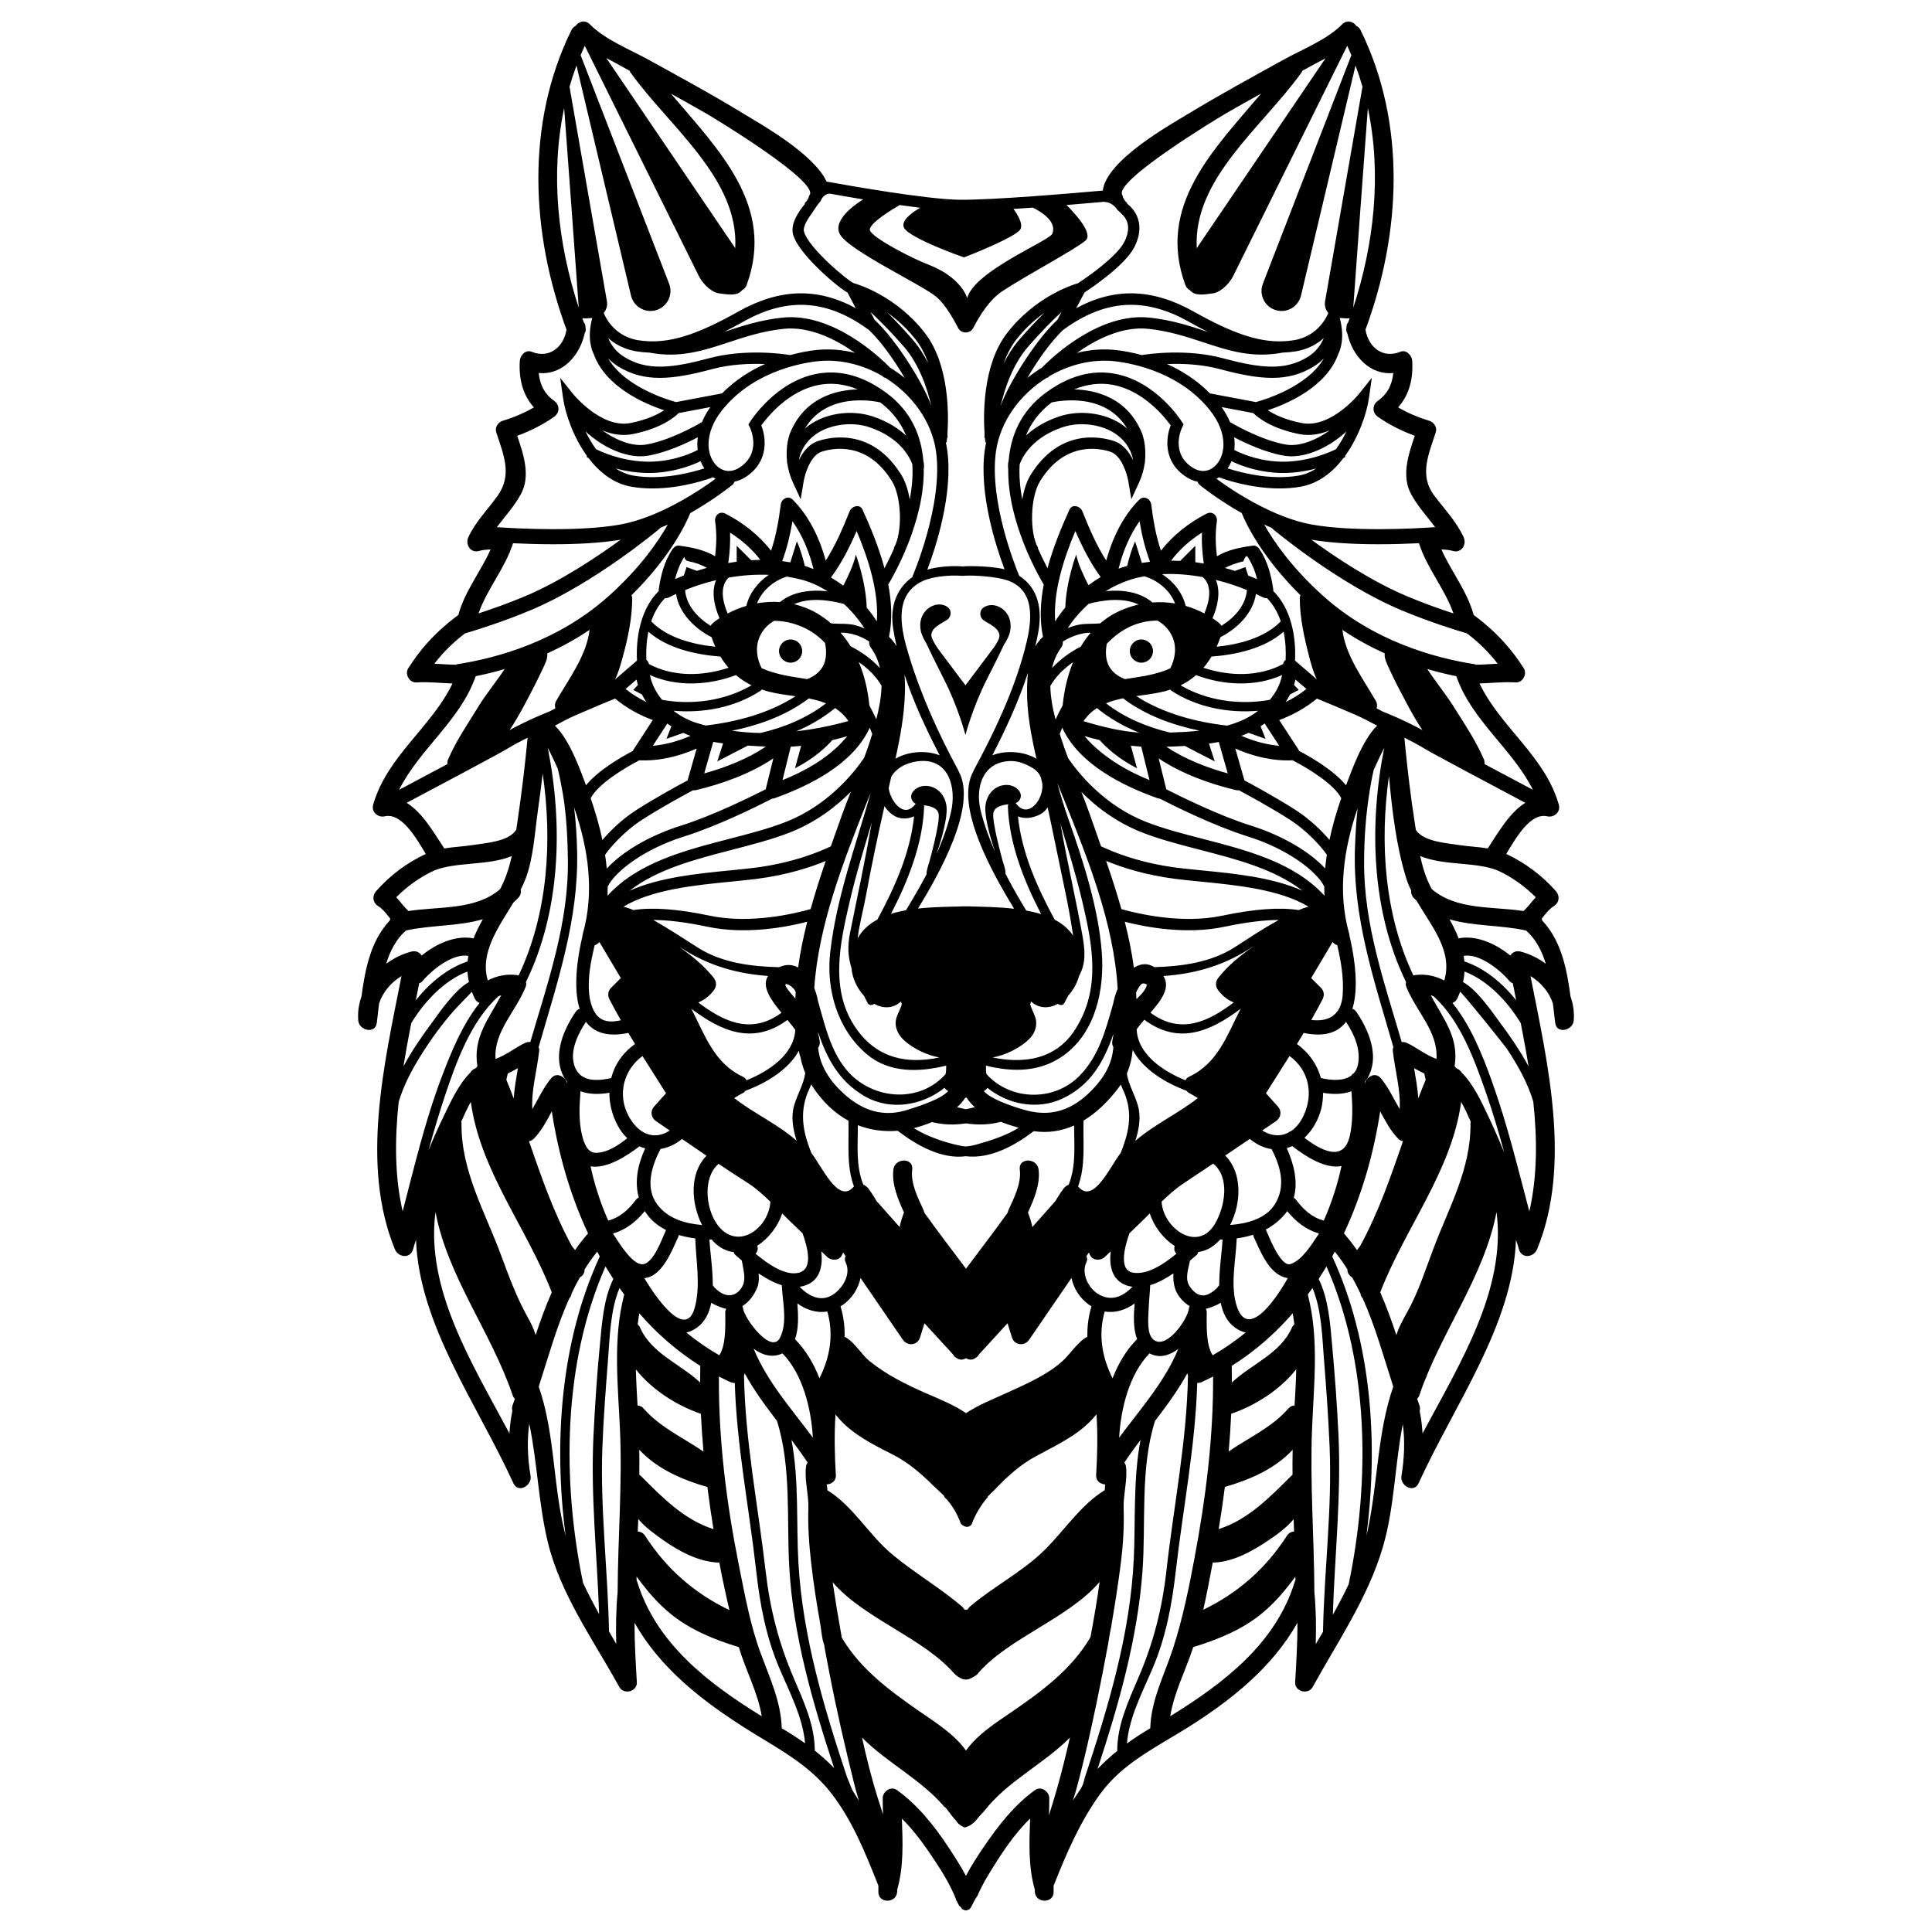 <?xml version="1.0" encoding="iso-8859-1"?>
<!-- Generator: Adobe Illustrator 18.0.0, SVG Export Plug-In . SVG Version: 6.00 Build 0)  -->
<!DOCTYPE svg PUBLIC "-//W3C//DTD SVG 1.1//EN" "http://www.w3.org/Graphics/SVG/1.1/DTD/svg11.dtd">
<svg version="1.1" id="Layer_1" xmlns:x="http://ns.adobe.com/Extensibility/1.0/" xmlns:i="http://ns.adobe.com/AdobeIllustrator/10.0/" xmlns:graph="http://ns.adobe.com/Graphs/1.0/"
	 xmlns="http://www.w3.org/2000/svg" xmlns:xlink="http://www.w3.org/1999/xlink" xmlns:a="http://ns.adobe.com/AdobeSVGViewerExtensions/3.0/"
	 x="0px" y="0px" viewBox="0 0 715.46 715.46" style="enable-background:new 0 0 715.46 715.46;" xml:space="preserve">
<g>
	<circle cx="422.683" cy="241.108" r="4.295"/>
	<circle cx="292.777" cy="241.108" r="4.295"/>
	<path d="M581.607,369.052c-1.395-10.283-3.398-20.59-10.484-28.162c-0.035-0.237-0.094-0.467-0.178-0.69
		c1.365-1.726,2.656-3.51,4.547-4.704c1.981-1.251,2.215-3.754,0.705-5.469c-5.18-5.883-11.392-10.493-18.402-13.799
		c3.651-6.078,8.973-15.341,15.195-13.93c2.535,0.575,5.037-1.634,4.283-4.283c-5.117-17.995-21.653-28.722-29.377-44.912
		c4.457-0.14,8.917-0.676,13.374-0.388c2.616,0.169,4.369-3.092,3.007-5.24c-4.218-6.651-9-12.019-14.867-16.855l0.026-0.101
		c-0.009-0.002-0.086-0.023-0.216-0.057c-1.128-0.924-2.283-1.835-3.496-2.725c-2.402-8.884-8.284-16.016-11.935-24.245
		c1.42,0.026,2.839,0.134,4.292,0.544c3.163,0.894,5.16-2.469,3.932-5.115c-2.665-5.744-7.063-10.372-10.858-15.37
		c-5.733-7.551-2.067-15.398,0.541-23.459c0.593-1.834-0.676-3.76-2.432-4.283c-4.089-1.218-7.888-2.854-11.506-4.942
		c4.111-4.65,5.625-10.505,5.209-17.239c-0.125-2.021-2.178-4.273-4.408-3.358c-6.47,2.655-11.833-1.692-12.889-8.196
		c13.154-35.569,15.233-76.288-1.827-110.923c-0.384-0.781-0.921-1.271-1.521-1.535c-1.126-1.626-3.489-2.438-5.285-0.616
		c-5.617,5.699-14.735,9.26-21.635,13.07c-11.964,6.605-23.964,13.15-35.644,20.251c-5.934,3.608-30.038,16.947-31.369,28.253
		c-10.295,0.923-41.127,3.577-53.225,3.394c-12.368-0.193-40.729-5.207-49.059-6.726c-4.849-10.463-25.06-21.646-30.403-24.921
		c-11.651-7.142-23.68-13.654-35.644-20.251c-6.9-3.806-16.02-7.372-21.635-13.07c-1.796-1.822-4.159-1.01-5.285,0.616
		c-0.599,0.265-1.136,0.755-1.52,1.535c-17.06,34.635-14.981,75.354-1.827,110.923c-1.056,6.504-6.419,10.851-12.889,8.196
		c-2.23-0.915-4.283,1.337-4.408,3.358c-0.416,6.734,1.097,12.589,5.209,17.239c-3.618,2.089-7.417,3.724-11.506,4.942
		c-1.756,0.523-3.025,2.449-2.432,4.283c2.669,8.25,6.066,15.674,0.54,23.459c-3.661,5.157-8.165,9.566-10.858,15.37
		c-1.228,2.646,0.769,6.009,3.932,5.115c1.453-0.411,2.872-0.518,4.292-0.544c-3.652,8.229-9.534,15.361-11.935,24.245
		c-1.213,0.89-2.368,1.801-3.495,2.725c-0.13,0.035-0.208,0.055-0.217,0.058l0.026,0.101c-5.866,4.836-10.648,10.204-14.866,16.855
		c-1.362,2.147,0.391,5.409,3.007,5.24c4.457-0.288,8.917,0.249,13.374,0.388c-7.724,16.19-24.26,26.917-29.377,44.912
		c-0.753,2.649,1.748,4.858,4.283,4.283c6.223-1.411,11.545,7.851,15.195,13.93c-7.011,3.305-13.222,7.916-18.402,13.799
		c-1.51,1.715-1.276,4.218,0.705,5.469c1.891,1.194,3.182,2.978,4.547,4.704c-0.084,0.223-0.144,0.453-0.178,0.69
		c-7.086,7.572-9.089,17.879-10.484,28.162c-0.99,2.817-1.441,5.825-1.178,8.915c0.309,3.629,6.265,5.068,6.84,0.926
		c0.042-0.302,0.079-0.618,0.119-0.926c0.002,0,0.003,0,0.005,0.001c-0.001-0.01,0-0.02-0.001-0.031
		c0.261-2.008,0.49-4.117,0.736-6.286c1.373-4.24,4.434-7.84,8.31-10.198c-6.395,32.48-15.277,69.901-2.442,101.193
		c1.231,3.002,5.719,3.611,6.715,0c0.329-1.191,0.707-2.361,1.097-3.525c1.17,31.651,22.86,61.129,36.064,90.15
		c1.761,3.871,6.954,0.901,6.364-2.683c-1.112-6.762-1.353-13.091-0.484-19.389c2.972,14.345,3.389,29.233,6.781,43.526
		c4.654,19.611,16.992,36.61,26.565,54.012c1.631,2.965,6.685,1.727,6.489-1.758c-0.413-7.339-0.896-14.7-0.831-22.047
		c9.276,16.572,24.725,28.715,40.917,38.988c11.619,7.372,23.417,13.138,32.02,24.292c7.817,10.135,12.678,22.314,17.358,34.127
		c0.007,0.721,0.007,1.442-0.021,2.17c-0.173,4.493,6.792,4.476,6.964,0c0.011-0.276,0.007-0.549,0.013-0.824
		c0.048-0.128,0.101-0.25,0.139-0.39c2.312-8.548,1.885-17.149,1.6-25.825c4.692,4.619,8.615,10.174,12.169,15.545
		c2.902,4.384,5.869,9.211,7.844,14.291c-0.012,0.037-0.02,0.075-0.031,0.113c0.436,0.77,0.84,1.556,1.235,2.347
		c0.465,0.275,0.844,0.69,1.023,1.203c0.471,0.184,0.866,0.392,1.363,0.53c0.489-0.089,0.978-0.254,1.462-0.469
		c0.443-0.544,0.812-1.177,1.075-1.758c0.518-1.14,1.051-2.177,1.78-3.078c1.978-4.648,4.74-9.047,7.384-13.179
		c3.45-5.39,7.451-10.958,12.17-15.565c-0.284,8.683-0.714,17.29,1.6,25.845c0.038,0.142,0.092,0.267,0.141,0.396
		c0.006,0.273,0,0.544,0.011,0.818c0.172,4.476,7.137,4.493,6.964,0c-0.028-0.724-0.028-1.443-0.022-2.161
		c4.741-11.926,9.75-23.709,17.359-34.136c8.212-11.254,20.519-17.104,32.02-24.292c16.209-10.13,31.654-22.417,40.917-38.986
		c0.065,7.346-0.418,14.706-0.831,22.044c-0.196,3.485,4.858,4.723,6.489,1.758c9.297-16.901,20.452-33.038,25.957-51.716
		c4.378-14.853,4.434-30.523,7.413-45.63c0.838,6.234,0.591,12.503-0.51,19.197c-0.59,3.584,4.603,6.554,6.364,2.683
		c13.204-29.021,34.894-58.499,36.064-90.15c0.39,1.164,0.768,2.334,1.097,3.525c0.997,3.611,5.484,3.002,6.715,0
		c12.835-31.292,3.953-68.712-2.442-101.193c3.876,2.359,6.937,5.958,8.31,10.198c0.246,2.169,0.475,4.278,0.736,6.286
		c-0.001,0.01,0,0.02-0.001,0.031c0.002,0,0.003,0,0.005-0.001c0.04,0.308,0.077,0.624,0.119,0.926
		c0.575,4.142,6.531,2.703,6.84-0.926C583.047,374.876,582.597,371.868,581.607,369.052z M568.736,332.275
		c-1.534,1.664-2.854,3.49-4.523,5.098c-11.643-1.778-24.831-0.263-33.983-8.12c-2.141-3.865-3.394-7.998-4.284-12.245
		c8.573,3.609,20.228,2.083,28.364,5.224c0.052,0.02,0.098,0.024,0.149,0.041C559.809,324.711,564.574,328.133,568.736,332.275z
		 M521.034,386.227c-0.585-0.28-1.275-0.388-1.959-0.344c-6.393-21.896-13.984-43.365-13.923-66.485
		c0.024-9.064,0.658-18.172,2.17-27.112c0.358-2.119,0.779-4.641,1.405-7.194c1.376-3.072,2.76-6.029,3.883-8.18
		c-5.665,28.54-4.798,60.441,8.096,86.779c-0.16,0.545-0.166,1.144,0.091,1.782c3.709,9.21,11.859,16.61,11.158,26.669
		C528.095,390.773,524.663,387.965,521.034,386.227z M527.961,399.849c-0.951,2.295-1.862,4.607-2.742,6.931
		c-0.243-3.707-0.908-7.397-1.539-11.2c1.238,0.696,2.478,1.359,3.748,1.962C527.612,398.319,527.791,399.087,527.961,399.849z
		 M476.499,425.17c0.695-0.192,1.377-0.449,2.05-0.751c5.037,3.937,12.353,8.588,18.236,7.382
		c-1.445,6.892-3.733,13.783-6.555,20.19c-4.33-1.079-7.615-4.114-10.276-7.688c-0.249-0.335-0.538-0.586-0.849-0.765
		C480.806,437.587,479.109,430.868,476.499,425.17z M478.645,546.186c-0.213,0.138-0.421,0.306-0.622,0.507
		c-7.931,7.915-15.936,16.129-26.714,19.561c0.856-5.18,1.624-10.386,2.284-15.61c9.467-2.739,18.503-6.713,25.099-13.737
		C478.636,539.997,478.613,543.09,478.645,546.186z M479.057,562.573c0.053,1.529,0.107,3.057,0.162,4.586
		c-0.996,0.056-1.979,0.524-2.669,1.595c-7.842,12.18-18.207,21.231-30.959,27.373c1.323-5.824,2.432-11.709,3.518-17.522
		c0.231,0.031,0.473,0.046,0.734,0.031c7.242-0.41,14.072-4.291,19.953-8.259C472.708,568.412,476.465,565.763,479.057,562.573z
		 M449.09,501.885c-2.685-3.915-2.195-12.281-2.207-15.872c-0.002-0.519-0.137-0.948-0.348-1.307
		c1.632-0.377,3.686-1.178,5.534-2.249c0.751,3.832,2.355,7.151,5.453,9.301c1.28,0.888,2.542,1.43,3.78,1.709
		C457.491,496.567,453.426,499.392,449.09,501.885z M361.962,619.903c11.325-13.294,33.747-20.552,45.25-34.094
		c-0.946,6.834-2.111,13.656-3.384,20.452c-6.919,11.889-18.093,20.133-29.35,27.82c-5.288,3.611-12.573,8.24-16.747,14.184
		c-4.177-5.933-11.469-10.529-16.748-14.184c-11.185-7.745-22.308-15.829-29.254-27.654c-1.231-6.82-2.359-13.659-3.386-20.506
		c11.499,13.432,33.731,20.686,45.055,33.873c1.622,1.412,3.52,2.783,5.624,1.927c1.059-0.431,2.032-1.032,2.956-1.712
		C361.972,619.974,361.973,619.94,361.962,619.903z M386.594,574.237c-8.187,8.007-18.746,13.299-27.426,20.74
		c-0.385,0.33-0.65,0.687-0.836,1.053c-0.2,0.046-0.4,0.092-0.602,0.126c-0.202-0.034-0.402-0.08-0.602-0.126
		c-0.187-0.366-0.452-0.723-0.836-1.053c-8.232-7.057-17.71-12.505-26.021-19.473c-8.661-7.262-14.179-17.607-23.898-23.664
		c-0.003-0.166,0-0.332-0.004-0.498c-0.01-0.432-0.113-1.007-0.252-1.635c1.787-0.05,3.547-1.308,3.42-3.406
		c-0.458-7.521-0.623-15.025-0.129-22.51c5.092,6.583,12.502,10.483,20.909,14.705c5.856,2.94,10.566,6.99,15.21,11.575
		c1.034,1.02,2.563,2.395,4.133,3.934c-0.004,0.093,0,0.186-0.003,0.279c2.88,2.798,4.808,6.32,6.229,10.09
		c1.165,1.001,2.604,1.628,3.779,0.3c0.048-0.054,0.089-0.114,0.137-0.169c1.344-3.661,3.468-7.159,6.004-10.122
		c-0.002-0.07,0.001-0.141-0.002-0.211c1.121-1.098,2.174-2.087,2.932-2.882c4.374-4.586,9.109-8.896,14.708-11.914
		c8.944-4.819,17.093-8.587,22.604-15.648c0.499,7.506,0.334,15.032-0.125,22.574c-0.125,2.055,1.561,3.304,3.309,3.402
		c-0.047,0.705-0.085,1.408-0.109,2.11C400.005,557.461,394.162,566.836,386.594,574.237z M266.37,501.885
		c-4.336-2.493-8.401-5.318-12.212-8.418c1.238-0.279,2.5-0.821,3.78-1.709c3.098-2.15,4.701-5.469,5.453-9.301
		c1.848,1.072,3.902,1.872,5.534,2.249c-0.211,0.359-0.347,0.788-0.348,1.307C268.565,489.604,269.055,497.97,266.37,501.885z
		 M245.664,570.377c5.73,4.057,12.813,7.856,19.953,8.259c0.267,0.015,0.516,0.001,0.751-0.032
		c1.115,5.912,2.374,11.796,3.758,17.652c-12.871-6.144-23.321-15.239-31.216-27.502c-0.7-1.087-1.701-1.554-2.712-1.598
		c0.052-1.553,0.103-3.106,0.154-4.66C238.951,565.692,242.744,568.309,245.664,570.377z M236.737,536.873
		c6.607,7.055,15.673,11.039,25.169,13.782c0.017,0.005,0.033,0.004,0.05,0.009c0.662,5.219,1.42,10.423,2.254,15.608
		c-10.808-3.422-18.827-11.651-26.773-19.58c-0.221-0.22-0.451-0.393-0.685-0.539C236.788,543.058,236.777,539.965,236.737,536.873z
		 M236.559,443.446c-0.388,0.18-0.752,0.451-1.054,0.857c-2.66,3.573-5.945,6.609-10.275,7.688
		c-2.807-6.371-5.083-13.222-6.53-20.076c5.829,1.012,13.241-3.661,18.083-7.402c0.7,0.3,1.411,0.553,2.138,0.733
		C236.255,431.088,234.871,437.417,236.559,443.446z M183.505,392.141c-0.701-10.058,7.449-17.458,11.158-26.669
		c0.257-0.638,0.251-1.236,0.091-1.782c12.893-26.336,13.761-58.236,8.097-86.775c1.073,2.046,2.379,4.81,3.678,7.681
		c0.549,2.17,0.954,4.31,1.328,6.167c1.8,8.94,2.288,18.183,2.438,27.283c0.389,23.587-7.392,45.514-13.91,67.836
		c-0.684-0.044-1.374,0.064-1.96,0.344C190.797,387.965,187.365,390.773,183.505,392.141z M191.78,395.58
		c-0.631,3.803-1.296,7.493-1.539,11.2c-0.875-2.311-1.78-4.609-2.726-6.891c0.16-0.769,0.335-1.552,0.52-2.349
		C189.303,396.938,190.543,396.275,191.78,395.58z M192.817,329.455c0.714-1.394,1.357-2.793,1.883-4.2
		c2.845-7.616,3.312-16.765,4.451-24.766c0.665-4.671,1.267-9.351,1.812-14.038c3.66,25.084,1.92,51.983-8.907,74.772
		c-0.25-0.077-0.503-0.131-0.751-0.159c-3.975-0.454-7.4,0.337-10.679,2.015c-2.973-10.373,3.946-19.609,9.504-28.847
		c0.614-0.549,1.219-1.125,1.808-1.754C192.827,331.529,193.031,330.443,192.817,329.455z M202.667,241.948
		c5.227-2.361,10.505-5.226,15.668-8.695c-1.109,9.489-7.772,18.294-12.366,26.293c-0.538,0.937-0.583,1.91-0.296,2.765
		c-0.74,0.385-1.459,0.768-2.142,1.138c-1.387,0.54-7.894,3.141-14.845,6.932c1.978-2.922,3.776-6.062,5.567-9.404
		c2.345-4.377,4.641-8.788,6.732-13.292C201.794,245.939,202.908,243.905,202.667,241.948z M233.884,220.407
		c14.474-14.291,20.215-26.631,21.74-30.398c8.81-4.993,15.006-9.973,15.463-10.344c0.432-0.351,0.727-0.806,0.887-1.298
		c1.37-0.278,2.737-0.821,4.049-1.655c8.595-5.469,7.814-14.345,5.905-19.182c2.186-3.035,10.041-12.871,21.344-14.999
		c4.725-0.887,9.534-0.323,14.369,1.662c-8.298,0.248-19.682,3.167-25.057,16.154c-0.102,0.248-1.798,4.56-1.112,10.565
		c-0.02,0.144-0.056,0.28-0.073,0.425l0.125,0.015c0.301,2.272,0.938,4.766,2.142,7.375l2.842,6.159l1.115-6.691
		c0.427-2.561,2.446-9.509,6.608-10.897c3.787-1.262,16.854-4.199,26.11,10.947c3.589,5.873,3.947,19.018,0.671,24.676l0.112,0.065
		c-1.284,2.952-2.544,5.486-3.576,7.436c-2.076-7.705-5.157-15.175-8.142-21.701c-1.052-2.3-4.039-1.215-4.773,0.624
		c-2.447,6.131-5.191,12.566-8.823,18.233c-2.317-8.311-6.201-16.503-12.231-22.519c-1.764-1.76-4.194-0.298-4.458,1.847
		c-0.698,5.672-1.731,11.551-3.579,17.044c-4.436-5.787-10.51-10.432-16.866-13.728c-2.191-1.136-4.166,0.707-3.836,2.949
		c0.619,4.214,0.498,8.568-0.034,12.82c-4.003-2.429-9.085-3.393-13.466-3.938c-0.934-0.116-1.767,0.597-2.255,1.293
		c-3.03,4.325-4.384,9.772-5.138,14.9c-0.033,0.224-0.027,0.439-0.016,0.652c-6.556,6.447-8.501,16.828-8.04,25.724
		c-2.698,2.326-5.397,4.652-8.095,6.978c1.345-2.803,2.172-5.977,2.926-8.703c1.872-6.763,3.403-14.263,3.392-21.318
		C234.113,221.155,234.018,220.77,233.884,220.407z M258.372,166.636c-1.81,0.951-7.664,3.712-15.532,4.255
		c-9.028,0.628-17.572-2.293-22.133-4.557c-1.498-2.08-2.783-4.321-3.866-6.566c5.912,5.484,13.665,9.215,20.338,9.215
		c0.911,0,1.803-0.069,2.666-0.214c6.813-1.135,14.053-4.466,18.565-6.827C258.194,163.584,258.194,165.156,258.372,166.636z
		 M240.327,175.155c0.928,0,1.864-0.031,2.8-0.095c7.651-0.528,13.546-2.938,16.296-4.274c0.389,0.965,0.861,1.856,1.406,2.664
		c-4.39,1.433-15.569,4.504-26.199,2.69c-2.426-0.414-4.638-1.364-6.657-2.664C231.757,174.48,235.981,175.155,240.327,175.155z
		 M259.95,156.315c-2.669,1.559-12.292,6.915-20.792,8.332c-4.788,0.795-10.921-1.492-16.182-5.309
		c3.457,1.459,7.331,2.218,11.364,1.409c10.446-2.089,15.431-6.211,17.012-7.782l11.718-2.211
		C261.734,152.628,260.705,154.49,259.95,156.315z M334.726,128.382c5.586,6.433,8.6,15.148,10.216,22.133
		c-2.007-6.494-12.094-23.714-21.052-32.074l-1.53-2.907C325.813,118.758,330.1,123.056,334.726,128.382z M328.714,115.845
		c3.486,2.489,7.171,5.759,10.465,10.01c2.005,2.587,3.496,5.595,4.609,8.757c-1.593-3.165-3.532-6.234-5.907-8.969
		C334.59,121.853,331.489,118.597,328.714,115.845z M335.042,139.989c-1.703-1.39-3.505-2.663-5.385-3.811
		c-4.058-4.131-21.409-20.5-39.885-18.556c-8.19,0.862-14.849,3.06-21.289,5.186c-0.118,0.039-0.233,0.077-0.351,0.116
		c2.289-1.147,4.678-2.414,7.214-3.84c16.101-9.054,30.657-8.207,45.81,2.663l0.687,0.493
		C326.814,127.06,331.515,133.983,335.042,139.989z M269.793,126.775c6.23-2.057,12.673-4.183,20.417-4.998
		c9.684-1.015,19.355,3.923,26.417,8.902c-4.9-1.225-9.995-1.615-15.056-0.981c-2.166,0.271-5.305,0.802-8.939,1.787
		c-2.864-0.462-16.736-2.387-29.994,1.17c-13.866,3.719-22.984,4.748-31.443-0.458c-2.757-1.696-4.739-4.073-5.958-6.991
		c2.45,2.177,5.837,4.169,10.45,4.913c1.587,0.256,3.174,0.402,4.776,0.457C251.72,132.725,260.508,129.84,269.793,126.775z
		 M229.005,135.755c4.809,2.96,9.782,4.18,15.359,4.18c5.674-0.001,11.974-1.264,19.357-3.245
		c6.889-1.849,14.098-2.093,19.568-1.879c-5.371,2.4-10.982,5.875-15.903,10.876l-17.017,3.211
		c-2.764-0.742-18.993-5.503-25.168-16.21C226.314,133.847,227.58,134.878,229.005,135.755z M267.26,152.097
		c10.93-13.911,27.999-17.399,34.83-18.254c8.611-1.078,17.333,1.1,24.773,5.462c0.363,0.369,0.57,0.59,0.589,0.61l0.173-0.159
		c9.962,6.112,17.472,16.179,19.027,27.581c2.673,19.6-8.668,45.976-8.783,46.24l0.113,0.049
		c-5.507,3.846-8.554,10.402-7.245,19.005c0.341,2.239,0.776,4.475,1.282,6.704c-0.749-1.296-1.67-2.477-2.795-3.501
		c1.28-6.217,0.968-12.816-0.275-19.376c1.957-3.259,13.447-23.272,13.133-42.787c0,0,0.303-1.599-0.137-2.891
		c-0.746-9.44-4.529-18.559-13.808-25.373c-8.505-6.247-17.146-8.597-25.669-6.978c-15.138,2.868-24.307,17.155-24.69,17.762
		l-0.62,0.994l0.516,1.049c0.19,0.388,4.572,9.565-3.893,14.951c-3.079,1.959-6.349,1.55-8.745-1.096
		C261.559,168.249,260.771,160.355,267.26,152.097z M380.735,128.382c4.618-5.318,8.907-9.616,12.363-12.843l-1.528,2.903
		c-8.985,8.385-19.108,25.685-21.071,32.134C372.109,143.585,375.124,134.843,380.735,128.382z M371.662,134.632
		c1.114-3.168,2.609-6.183,4.619-8.778c3.293-4.249,6.977-7.519,10.463-10.008c-2.776,2.751-5.875,6.008-9.165,9.796
		C375.199,128.383,373.257,131.46,371.662,134.632z M472.621,170.891c-7.821-0.539-13.71-3.304-15.533-4.256
		c0.179-1.48,0.177-3.051-0.038-4.694c4.512,2.361,11.752,5.692,18.565,6.827c0.865,0.144,1.755,0.214,2.667,0.214
		c6.673,0,14.426-3.731,20.338-9.215c-1.083,2.245-2.368,4.486-3.866,6.567C490.192,168.597,481.644,171.512,472.621,170.891z
		 M487.487,173.475c-2.019,1.3-4.231,2.25-6.658,2.664c-10.603,1.809-21.8-1.26-26.197-2.691c0.545-0.807,1.016-1.698,1.405-2.662
		c2.75,1.336,8.645,3.746,16.295,4.274c0.937,0.065,1.872,0.095,2.801,0.095C479.478,175.155,483.703,174.48,487.487,173.475z
		 M476.303,164.647c-8.486-1.414-18.122-6.774-20.793-8.333c-0.755-1.825-1.784-3.687-3.119-5.56l11.719,2.211
		c1.58,1.57,6.566,5.693,17.012,7.782c4.027,0.808,7.901,0.049,11.36-1.41C487.215,163.156,481.08,165.445,476.303,164.647z
		 M448.075,145.688c-4.921-5-10.532-8.475-15.903-10.876c5.469-0.214,12.678,0.03,19.567,1.878
		c7.384,1.981,13.682,3.245,19.357,3.245c5.577,0,10.551-1.221,15.359-4.18c1.425-0.877,2.691-1.908,3.804-3.066
		c-6.175,10.706-22.402,15.467-25.168,16.209L448.075,145.688z M484.265,132.197c-8.459,5.206-17.575,4.178-31.443,0.458
		c-13.257-3.557-27.129-1.632-29.994-1.17c-3.634-0.985-6.773-1.516-8.939-1.787c-5.076-0.635-10.186-0.242-15.097,0.991
		c7.059-4.989,16.743-9.942,26.457-8.911c7.745,0.815,14.187,2.941,20.416,4.998c9.287,3.066,18.076,5.949,29.334,3.8
		c1.601-0.054,3.187-0.2,4.774-0.456c4.612-0.744,7.999-2.737,10.449-4.914C489.004,128.124,487.022,130.501,484.265,132.197z
		 M446.976,122.808c-6.439-2.126-13.099-4.323-21.288-5.186c-18.465-1.948-35.802,14.399-39.875,18.546
		c-1.881,1.149-3.685,2.422-5.389,3.812c3.526-6.004,8.225-12.924,13.194-17.743l0.686-0.492
		c15.157-10.872,29.717-11.715,45.811-2.663c2.536,1.427,4.926,2.694,7.216,3.841C447.211,122.885,447.095,122.847,446.976,122.808z
		 M387.842,139.762l0.167,0.153c0.018-0.02,0.214-0.23,0.562-0.585c7.449-4.374,16.185-6.562,24.799-5.486
		c6.832,0.854,23.901,4.343,34.83,18.254c6.488,8.257,5.702,16.151,2.224,19.992c-2.395,2.648-5.665,3.057-8.745,1.096
		c-8.466-5.386-4.083-14.563-3.896-14.945l0.526-1.053l-0.628-0.996c-0.384-0.607-9.551-14.894-24.69-17.762
		c-8.53-1.618-17.166,0.732-25.669,6.978c-9.279,6.814-13.061,15.933-13.808,25.373c-0.44,1.291-0.137,2.9-0.137,2.9
		c-0.311,19.511,11.175,39.518,13.134,42.778c-1.243,6.56-1.555,13.158-0.276,19.375c-1.168,1.062-2.111,2.276-2.859,3.604
		c0.418-1.779,0.804-3.561,1.125-5.348c1.48-8.233,0.166-16.197-7.055-20.851c-1.315-3.145-11.15-27.487-8.639-45.9
		C370.362,155.937,377.879,145.873,387.842,139.762z M484.738,242.896c0.697,2.709,1.535,5.875,2.893,8.674l-8.061-6.949
		c0.461-8.897-1.484-19.277-8.04-25.724c0.01-0.213,0.017-0.427-0.016-0.652c-0.754-5.128-2.108-10.575-5.138-14.9
		c-0.488-0.696-1.321-1.41-2.255-1.293c-4.381,0.546-9.462,1.509-13.466,3.939c-0.532-4.252-0.653-8.606-0.034-12.82
		c0.329-2.242-1.646-4.085-3.836-2.949c-6.356,3.296-12.43,7.941-16.866,13.728c-1.848-5.493-2.881-11.372-3.579-17.044
		c-0.264-2.145-2.694-3.606-4.458-1.847c-6.03,6.017-9.915,14.208-12.232,22.519c-3.632-5.667-6.376-12.102-8.823-18.233
		c-0.734-1.839-3.722-2.924-4.773-0.624c-2.984,6.526-6.066,13.995-8.142,21.7c-1.032-1.95-2.292-4.484-3.576-7.436l0.111-0.064
		c-3.275-5.658-2.918-18.803,0.672-24.676c9.257-15.148,22.329-12.205,26.109-10.947c4.142,1.381,6.175,8.336,6.609,10.9l1.128,6.66
		l2.831-6.131c1.204-2.609,1.841-5.103,2.141-7.375l0.125-0.015c-0.017-0.145-0.053-0.28-0.073-0.423
		c0.686-6.006-1.012-10.321-1.116-10.575c-5.371-12.984-16.756-15.901-25.053-16.148c4.835-1.986,9.643-2.55,14.369-1.66
		c11.303,2.129,19.157,11.964,21.344,14.999c-1.908,4.837-2.69,13.713,5.903,19.182c1.312,0.835,2.679,1.377,4.05,1.655
		c0.16,0.493,0.455,0.948,0.888,1.298c0.457,0.371,6.653,5.352,15.464,10.344c1.525,3.767,7.267,16.107,21.74,30.398
		c-0.134,0.363-0.23,0.748-0.231,1.171C481.335,228.687,482.978,236.052,484.738,242.896z M514.475,247.685
		c2.028,4.528,4.403,8.914,6.732,13.292c1.775,3.337,3.568,6.473,5.543,9.391c-6.946-3.786-13.445-6.383-14.824-6.92
		c-0.682-0.37-1.4-0.752-2.139-1.137c0.286-0.855,0.242-1.828-0.296-2.765c-4.594-8-11.257-16.804-12.366-26.294
		c5.162,3.47,10.44,6.335,15.666,8.695C512.55,243.906,513.684,245.917,514.475,247.685z M502.118,264.785
		c2.6,1.137,5.507,2.658,7.862,3.951c-5.527,5.23-9.702,17.468-11.113,21.031c-0.137,0.345-0.264,0.694-0.399,1.041
		c-4.619-5.641-13.301-10.591-17.374-12.721c-0.06-0.154-0.113-0.308-0.211-0.458c-2.387-3.658-4.775-7.317-7.162-10.975
		c5.052-1.863,9.825-4.531,13.969-7.95C490.483,259.847,496.649,262.392,502.118,264.785z M515.997,387.768
		c-0.183,0.423-0.265,0.911-0.202,1.465c0.836,7.376,2.938,14.365,2.536,21.51c-2.253-3.869-4.106-8.019-7.025-11.494
		c-1.984-2.362-5.129-0.574-5.817,1.829c-0.012-0.16-0.024-0.317-0.036-0.476c0.658-0.809,1.242-1.733,1.719-2.81
		c3.392-7.66-0.545-16.784-4.932-23.131c-0.39-0.564-0.892-0.893-1.424-1.051c2.416-7.736,0.907-18.683-1.05-26.989
		c-0.016-0.261-0.058-0.533-0.138-0.817c-4.382-15.562-2.02-31.44,3.125-46.496c0.001-0.002,0.001-0.004,0.002-0.006
		c-0.527,4.819-0.79,9.674-0.971,14.458C500.807,339.623,508.941,363.287,515.997,387.768z M208.288,397.793
		c0.477,1.078,1.062,2.002,1.721,2.812c-0.012,0.161-0.023,0.32-0.035,0.481c-0.684-2.407-3.833-4.2-5.819-1.836
		c-2.919,3.475-4.772,7.625-7.025,11.494c-0.402-7.145,1.7-14.134,2.536-21.51c0.063-0.555-0.019-1.043-0.202-1.466
		c6.921-24.017,14.852-47.188,14.258-72.542c-0.126-5.392-0.471-10.801-1.109-16.171c5.236,15.088,7.62,31.126,3.22,46.751
		c-0.08,0.284-0.122,0.556-0.138,0.817c-1.956,8.307-3.466,19.253-1.05,26.989c-0.533,0.158-1.035,0.487-1.424,1.051
		C208.833,381.009,204.896,390.132,208.288,397.793z M237.723,257.166c0.496,0.978,1.058,1.924,1.673,2.839
		c-2.75-1.336-5.356-2.962-7.735-4.861c1.352-1.165,2.703-2.33,4.055-3.496c0.153,0.669,0.332,1.329,0.543,1.979l-1.748,1.872
		L237.723,257.166z M239.366,244.399c-0.161-3.393,0.029-6.997,0.747-10.472c7.013,6.197,17.578,8.529,26.607,9.212
		c0.025,0.002,0.045-0.003,0.069-0.002c0.9,1.491,1.901,2.875,3.013,4.145c-9.566,3.188-20.571,3.428-29.504-1.381
		C240.175,245.249,239.842,244.735,239.366,244.399z M266.452,228.944c-0.726,0.475-1.437,0.973-2.129,1.497
		c-0.223,0.169-0.417,0.352-0.585,0.544c-0.234,0.225-0.425,0.488-0.58,0.776c-4.809-2.988-9.031-7.587-9.463-13.246
		c3.684-1.493,7.533-2.728,11.466-3.665C263.397,219.158,264.481,224.49,266.452,228.944z M258.07,211.393l-3.828-1.392
		l-0.994,3.105c-1.098,0.424-2.177,0.865-3.24,1.322c0.465-1.811,1.052-3.587,1.834-5.341c0.317-0.671,0.661-1.327,1.032-1.969
		c1.18-2.129-0.148,0.309,2.128,0.739c2.194,0.414,4.654,1.202,6.754,2.436C260.516,210.636,259.285,211.001,258.07,211.393z
		 M250.362,219.955c1.066,7.056,6.862,12.795,13.135,15.996c0.417,1.231,0.883,2.41,1.391,3.543
		c-8.356-0.847-17.857-3.332-23.732-9.39c1.096-3.211,2.739-6.177,5.091-8.586c0.48,0.04,1.001-0.052,1.537-0.323
		C248.63,220.766,249.492,220.355,250.362,219.955z M270.36,197.241c4.246,2.71,8.16,6.072,11.188,10.084
		c-1.126,0.014-2.256,0.059-3.388,0.13l-5.347-5.347v5.899c-1.044,0.142-2.084,0.304-3.123,0.488
		C270.233,204.761,270.496,201.002,270.36,197.241z M269.828,213.898c4.941-0.859,9.957-1.236,14.896-1.024
		c-4.03,2.697-7.153,6.71-8.355,11.503c-2.384,0.705-4.699,1.649-6.905,2.814C267.627,222.943,266.398,217.148,269.828,213.898z
		 M291.308,213.525c1.853,0.288,3.688,0.653,5.488,1.127c3.368,0.888,6.609,2.386,9.641,4.309c-6.237-0.68-12.818,0.08-17.584,4.002
		c-2.843-0.195-5.709-0.046-8.525,0.458C282.237,218.636,286.437,215.121,291.308,213.525z M289.66,207.792
		c1.782-4.754,2.96-9.73,3.802-14.751c3.747,5.216,6.237,11.449,7.806,17.694c-1.018-0.406-2.043-0.788-3.083-1.119
		c-0.043-0.014-0.088-0.023-0.13-0.036c-0.635-2.607-1.648-6.22-2.956-9.096l-2.42,7.779
		C291.682,208.076,290.675,207.921,289.66,207.792z M334.956,249.849c3.384,10.29,8.087,20.341,13.036,29.875
		c-0.057-0.023-0.104-0.052-0.162-0.075c-4.69-1.831-11.455-1.509-16.235,1.337c1.771-7.949,3.245-15.945,3.508-24.117
		C335.174,254.66,335.168,252.259,334.956,249.849z M332.916,284.504c2.143-1.576,5.181-2.486,7.83-2.676
		c10.82-0.773,13.395,10.001,11.489,18.621c-1.178,5.329-3.09,10.602-5.404,15.755c2.037-6.009,4.409-14.307,3.574-18.34
		c-1.393-6.732-7.893-8.125-11.143-5.803c-2.931,2.094-1.894,4.747-0.13,5.59c-0.05,0.051-0.11,0.09-0.154,0.147
		c-4.512,5.863-9.477-1.875-9.849-5.876c-0.008-0.084,0.001-0.163-0.004-0.247c0.241-1.034,0.474-2.074,0.717-3.105
		c0.072-0.306,0.143-0.613,0.215-0.919C330.743,286.428,331.745,285.366,332.916,284.504z M343.158,323.719
		c-2.423,4.604-5.058,9.077-7.661,13.366c-1.911,0.343-3.769,0.786-5.543,1.345c6.406-12.424,11.773-25.979,12.269-39.752
		c0.006-0.178-0.027-0.327-0.06-0.476c2.338,0.306,5.127,0.903,5.457,3.378c0.444,3.328-3.14,16.406-3.459,17.561
		c-0.016,0.057-0.028,0.097-0.047,0.153C343.938,319.812,342.885,322.985,343.158,323.719z M357.73,416.015
		c4.144,0.608,8.28,0.611,12.921-0.568c2.287,0.896,4.558,1.618,6.599,2.189c-4.722,2.953-10.421,4.738-15.649,6.213
		c-1.324,0.374-2.644,0.601-3.957,0.72c-0.746-0.076-1.493-0.177-2.243-0.335c-5.605-1.181-11.934-3.296-16.995-6.464
		c2.116-0.531,4.438-1.281,6.74-2.238C349.651,416.626,353.686,416.608,357.73,416.015z M354.416,410.021
		c1.177-1.041,2.182-2.168,2.952-3.375c0.124-0.059,0.245-0.128,0.362-0.207c0.108,0.073,0.22,0.135,0.334,0.191
		c0.771,1.237,1.769,2.372,2.96,3.397c-1.112,0.276-2.207,0.531-3.293,0.749C356.637,410.556,355.535,410.299,354.416,410.021z
		 M371.347,318.946c-0.019-0.056-0.031-0.096-0.047-0.153c-0.319-1.155-3.903-14.233-3.459-17.561
		c0.336-2.521,3.224-3.093,5.588-3.395c-0.119,0.234-0.203,0.501-0.19,0.841c0.497,13.809,5.89,27.398,12.318,39.849
		c-1.767-0.553-3.624-0.985-5.524-1.333c-2.693-4.451-5.33-9.048-7.75-13.762C372.635,322.813,371.527,319.478,371.347,318.946z
		 M383.829,280.966c-4.778-2.826-11.521-3.142-16.199-1.316c-0.062,0.024-0.113,0.056-0.175,0.081
		c5.056-9.784,9.79-20.059,13.201-30.586c-0.209,2.044-0.282,4.089-0.314,6.026C380.199,263.849,381.879,272.486,383.829,280.966z
		 M374.714,281.829c2.713,0.029,5.574,1.304,7.83,2.676c1.439,0.875,2.368,2.055,2.908,3.37c0.055,0.232,0.111,0.466,0.165,0.698
		c0.138,0.584,0.261,1.172,0.397,1.757c0.425,6.077-5.374,12.874-9.532,7.47c-0.116-0.151-0.254-0.278-0.404-0.386
		c1.91-0.698,3.188-3.508,0.12-5.699c-3.25-2.321-9.75-0.929-11.143,5.803c-0.819,3.957,1.45,12.02,3.459,17.998
		c-2.152-4.917-3.985-9.943-5.289-15.065C360.901,291.326,364.161,281.715,374.714,281.829z M418.664,214.653
		c1.654-0.526,3.361-0.926,5.096-1.249c5.055,1.538,9.442,5.132,11.391,10.072c-2.761-0.461-5.568-0.584-8.375-0.37
		c-4.668-3.953-11.135-4.797-17.317-4.191C412.356,217.13,415.444,215.677,418.664,214.653z M414.234,210.585
		c1.571-6.195,4.047-12.37,7.764-17.544c0.857,5.108,2.058,10.171,3.891,14.999c-1.021,0.115-2.037,0.253-3.047,0.417l-2.481-7.973
		c-1.309,2.879-2.322,6.495-2.957,9.102c-0.043,0.011-0.086,0.019-0.129,0.03C416.252,209.886,415.239,210.221,414.234,210.585z
		 M445.792,208.66c-1.046-0.173-2.095-0.324-3.146-0.455v-6.096l-5.595,5.595c-1.121-0.056-2.241-0.088-3.36-0.092
		c3.056-4.14,7.061-7.595,11.408-10.37C444.962,201.057,445.233,204.87,445.792,208.66z M445.428,213.72
		c3.672,3.208,2.441,9.131,0.572,13.458c-2.229-1.183-4.542-2.118-6.91-2.8c-1.239-4.94-4.521-9.05-8.732-11.746
		C435.307,212.381,440.406,212.801,445.428,213.72z M450.263,214.751c3.978,0.988,7.851,2.269,11.501,3.759
		c-0.429,5.661-4.652,10.263-9.463,13.251c-0.155-0.288-0.346-0.551-0.58-0.776c-0.169-0.193-0.363-0.375-0.585-0.544
		c-0.697-0.529-1.407-1.027-2.127-1.501C450.994,224.454,452.084,219.075,450.263,214.751z M462.217,213.123l-0.999-3.122
		l-3.886,1.413c-1.214-0.382-2.44-0.733-3.673-1.062c2.105-1.205,4.553-1.923,6.798-2.496c0.677-1.922,1.259-2.378,1.748-1.367
		c0.541,0.825,0.972,1.717,1.413,2.597c0.854,1.705,1.447,3.52,1.897,5.374C464.428,213.994,463.329,213.548,462.217,213.123z
		 M467.676,221.194c0.536,0.271,1.058,0.364,1.537,0.323c2.352,2.409,3.995,5.375,5.091,8.587
		c-5.878,6.061-15.385,8.546-23.743,9.391c0.513-1.137,0.981-2.315,1.398-3.543c6.275-3.2,12.073-8.941,13.139-16
		C465.974,220.356,466.836,220.769,467.676,221.194z M475.348,233.928c0.718,3.475,0.907,7.079,0.747,10.472
		c-0.477,0.335-0.809,0.85-0.932,1.502c-8.931,4.808-19.933,4.569-29.497,1.383c1.104-1.272,2.093-2.663,2.99-4.148
		c0.03-0.001,0.055,0.004,0.086,0.002C457.77,242.456,468.334,240.124,475.348,233.928z M479.203,253.63
		c0.21-0.65,0.391-1.31,0.543-1.98c1.351,1.165,2.703,2.33,4.054,3.495c-2.371,1.893-4.968,3.514-7.707,4.846
		c0.611-0.909,1.156-1.856,1.65-2.828l3.207-1.663L479.203,253.63z M489.215,365.857l-3.658-3.658
		c2.645-4.455,5.291-8.911,7.936-13.366c0.449,0.604,1.05,0.987,1.714,1.162c1.405,6.027,2.442,12.148,2.026,18.358
		c-0.508,7.586-5.283,10.165-11.643,9.357c1.439-2.523,2.844-5.061,4.169-7.633C490.482,368.675,490.366,367.008,489.215,365.857z
		 M445.431,310.653c-7.497-1.941-14.577-3.775-20.943-6.261c-15.048-5.878-24.593-17.329-28.921-23.583
		c-0.932-2.476-1.825-4.967-2.64-7.489c-0.16-0.494-0.32-1.002-0.479-1.51c0.286-0.783,0.582-1.565,0.912-2.342
		c6.156,13.499,22.293,21.507,35.361,26.156c0.265,0.094,0.523,0.129,0.774,0.128c5.323,2.73,20.242,10.145,32.493,13.972
		c14.927,4.665,25.607,12.927,28.419,18.576c-0.009,1.128,0.011,2.256,0.053,3.385C479.294,319.452,462.118,314.973,445.431,310.653
		z M482.346,329.878c-10.974-4.96-25.035-6.348-37.23-7.552c-3.311-0.326-6.438-0.635-9.286-0.998
		c-14.163-1.802-24.154-6.036-28.095-7.94c-1.33-3.791-2.672-7.564-3.98-11.318c-1.031-2.96-2.153-5.883-3.298-8.798
		c5.433,5.477,12.882,11.252,22.51,15.013c6.598,2.576,13.795,4.44,21.416,6.413C458.054,318.238,472.068,321.886,482.346,329.878z
		 M418.775,276.148c1.274,0.145,2.557,0.254,3.845,0.335c1.021,4.135,2.042,8.269,3.063,12.404
		c-7.804-3.184-15.099-7.35-21.243-13.249c-0.997-0.957-1.935-1.974-2.814-3.038c1.863,0.529,3.727,1.033,5.595,1.482
		c2.487,2.763,6.97,6.933,13.836,10.436L418.775,276.148z M409.577,260.455c2.008-0.833,4.154-1.413,6.363-1.862
		c0.084,0.095,0.182,0.185,0.293,0.268c8.027,6.014,17.968,9.644,27.972,11.718c-3.643,0.398-7.332,0.587-10.924,0.706
		C424.816,269.284,416.415,265.778,409.577,260.455z M431.934,276.544c2.238-0.07,4.53-0.161,6.846-0.302l11.063,5.722l-2.138-6.591
		c1.22-0.174,2.431-0.377,3.632-0.608c1.11,3.883,2.219,7.767,3.329,11.65C446.801,284.225,438.769,281.111,431.934,276.544z
		 M457.738,292.607c0.351,0.084,0.696,0.074,1.03,0.023c3.178,1.692,11.644,6.28,18.733,10.825
		c7.034,4.509,12.105,10.552,13.86,13.054c-0.255,1.7-0.474,3.403-0.63,5.111c-5.666-6.21-15.938-12.271-27.498-15.882
		c-11.434-3.572-25.712-10.593-31.332-13.451c-0.94-3.808-1.881-7.617-2.821-11.425
		C437.692,286.585,447.939,290.258,457.738,292.607z M454.42,268.71c-11.507-1.297-23.778-4.528-33.651-10.935
		c2.915-0.422,5.842-0.78,8.617-1.334c1.398-0.279,2.727-0.641,4.002-1.064c0.123,0.171,0.28,0.331,0.488,0.467
		c9.339,6.089,21.001,8.321,32.056,7.369c-2.143,1.631-4.498,2.972-6.899,3.95C457.547,267.768,456.001,268.273,454.42,268.71z
		 M433.372,247.506c-3.878,1.772-8.427,2.754-13.562,3.483c-1.084,0.154-2.153,0.324-3.211,0.51
		c-1.953-0.747-4.317-2.102-5.755-4.529c-1.564-2.639-1.481-6.046-0.954-8.589c1.906-2.037,4.121-3.856,6.727-5.362
		c3.784-2.186,7.876-3.181,11.979-3.216c1.681,0.916,3.93,2.631,5.404,5.676C435.993,239.599,435.095,244.247,433.372,247.506z
		 M421.807,271.296c-7.001-0.499-13.829-2.189-20.564-4.221c1.403-2.057,3.075-3.65,4.96-4.867
		C410.824,266.013,416.161,269.024,421.807,271.296z M492.33,311.02c-2.896-3.394-7.313-7.711-12.574-11.082
		c-7.132-4.572-15.609-9.175-18.919-10.94l-3.369-11.792c6.661,2.936,13.943,4.682,21.16,4.352c0.02-0.001,0.038-0.009,0.058-0.01
		c5.334,2.752,15.388,8.794,18.012,14.049C494.923,300.655,493.418,305.807,492.33,311.02z M459.712,272.481
		c0.906-0.335,1.799-0.691,2.668-1.085l6.267,2.212c0,0-1.019-2.778-1.828-4.65c0.51-0.33,1.012-0.672,1.505-1.029l5.39,8.26
		C468.904,275.753,464.162,274.426,459.712,272.481z M470.233,259.167c-11.003,1.99-23.236,0.381-33.02-5.363
		c2.107-1.046,4.017-2.315,5.727-3.8c10.061,3.813,21.97,4.432,31.844-0.029C474.132,253.401,472.481,256.505,470.233,259.167z
		 M421.643,223.875c-2.495,0.567-4.967,1.4-7.38,2.526c-2.569,1.198-4.84,2.72-6.88,4.46c-1.945,0.223-5.404-0.006-7.852,0.474
		c-1.437,0.282-2.817,0.717-4.141,1.275c2.179-3.327,4.812-6.368,7.789-9.017C408.819,222.094,416.134,221.239,421.643,223.875z
		 M403.088,216.719c-1.511-2.911-3.922-7.921-4.548-11.36c0,0-3.71,9.721-4.039,19.601c-1.363,1.648-2.626,3.364-3.752,5.139
		c-0.766-11.082,3.152-23.215,7.485-33.462c2.578,5.976,5.547,11.852,9.369,17.065C406.05,214.61,404.543,215.622,403.088,216.719z
		 M392.958,239.848c0.569-0.78,0.72-1.547,0.608-2.244c2.306-1.47,4.86-2.513,7.749-3.079c0.87-0.171,1.74-0.215,2.608-0.221
		c-1.381,1.599-2.609,3.324-3.696,5.149c-3.875,1.996-7.622,4.681-10.627,7.95C390.204,244.722,391.265,242.168,392.958,239.848z
		 M397.357,245.236c-2.066,5.071-3.294,10.562-3.83,15.99c-0.933,1.72-1.823,3.461-2.635,5.224
		c-1.058-4.035-1.867-8.277-1.933-12.419C390.939,250.553,393.969,247.6,397.357,245.236z M394.34,329.508
		c1.187,5.569,2.219,11.305,3.062,16.989c-1.684-2.536-4.046-4.456-6.833-5.918c-6.427-11.856-12.257-24.901-13.59-38.259
		c2.412,0.998,5.183,0.701,7.928-0.592c1.309-0.617,2.311-1.577,3.06-2.737C390.17,309.145,392.175,319.349,394.34,329.508z
		 M380.35,385.532c2.31-2.013,3.687-4.473,3.325-7.596c-0.199-1.717-1.609-3.975-2.188-6.039c0.16-0.334,0.258-0.691,0.283-1.052
		c3.007,2.747,6.699,2.682,9.988,0.905c0.764,0.61,1.934,0.66,2.482-0.463c0.434-0.889,0.901-1.757,1.38-2.617
		c1.783-1.963,3.203-4.445,3.953-7.158c0.331-0.679,0.65-1.364,0.937-2.069c1.792-4.407,0.993-9.423,0.172-13.935
		c-2.409-13.237-5.47-26.352-7.816-39.596c-0.057-0.322-0.127-0.642-0.186-0.964c2.836,9.496,5.773,18.999,8.076,28.721
		c3.861,16.295,6.999,32.391-2.512,47.44c-7.118,11.262-18.995,12.9-30.669,10.488C372.32,390.774,377.237,388.244,380.35,385.532z
		 M394.015,390.755c11.775-8.556,15.035-24.46,14-38.094c-1.236-16.283-6.784-33.533-12.187-48.858
		c-1.593-4.518-3.025-9.111-4.278-13.757c0.915,2.21,1.797,4.324,2.593,6.305c8.625,21.475,18.435,45.842,19.742,69.814
		c-0.224,0.521-0.429,1.043-0.606,1.561c-0.449,1.316-0.834,2.753-1.125,4.231c-2.757,9.584-5.209,19.248-12.524,26.573
		c-9.581,9.595-25.594,8.974-34.334-0.79c-0.179-0.956-0.206-2.037-0.174-3.113C375.103,397.094,385.252,397.123,394.015,390.755z
		 M439.348,403.898c0.262,0.346,0.569,0.656,0.971,0.856c1.14,0.569,2.198,1.23,3.249,1.895c-7.35,5.765-16.046,9.715-23.136,15.835
		c1.237-3.838,1.972-7.823,1.298-11.624c-0.77-4.345-3.919-9.045-4.417-13.343c1.188-2.763,1.887-5.711,2.148-8.719
		C423.236,396.006,431.694,401.099,439.348,403.898z M420.738,367.522c0.441-1.036,1.038-2.046,1.746-2.892
		c0.849-1.014,2.241-0.014,2.231,0.045c-0.305,1.828-2.257,3.763-3.883,5.363C420.811,369.199,420.779,368.36,420.738,367.522z
		 M414.998,426.988c-3.988,5.079-10.054,19.11-15.673,12.473c-0.029-0.035-0.065-0.052-0.095-0.085
		c2.887-7.965,1.768-15.917,2.038-24.402c5.056-3.043,9.483-7.48,13.238-12.522c0.195-0.261,0.357-0.539,0.539-0.806
		c0.668,1.623,1.442,3.223,1.932,4.68C419.404,413.525,417.71,420.253,414.998,426.988z M365.676,402.857
		c7.603,6.169,18.507,8.286,27.689,4.006c10.648-4.963,15.432-13.88,18.881-23.755c0.013,0.132,0.028,0.265,0.039,0.395
		c-0.171,0.72-0.31,1.458-0.397,2.226c-0.095,0.839,0.075,1.518,0.417,2.039c-0.477,6.08-3.219,11.114-8.185,16.159
		c-6.63,6.735-14.157,9.74-23.545,7.403c-2.793-0.695-13.231-3.769-16.262-7.269C364.855,403.773,365.327,403.359,365.676,402.857z
		 M384.612,433.086c-0.551-4.395-7.521-4.448-6.964,0c0.643,5.132-2.082,10.428-4.167,14.956c-0.158,0.343-0.241,0.679-0.294,1.011
		c-5.02,7.021-10.288,13.854-15.457,20.764c-5.169-6.91-10.437-13.743-15.457-20.764c-0.052-0.331-0.136-0.668-0.294-1.011
		c-2.086-4.528-4.81-9.825-4.167-14.956c0.557-4.448-6.414-4.395-6.964,0c-0.676,5.395,1.643,10.939,3.934,15.914
		c-0.708,1.799-1.25,3.584-1.632,5.392c-2.572-2.896-5.144-5.792-7.716-8.688c-0.248-0.28-0.479-0.529-0.705-0.763
		c-0.984-1.641-1.996-3.26-3.127-4.775c-0.472-0.633-1.156-1.155-1.907-1.458c-2.836-7.175-1.984-14.462-2.011-22.03
		c4.5,1.773,9.449,2.495,14.766,2.068c6.85,5.287,16.188,10.64,25.205,9.432c9.042,1.092,18.204-3.958,25.148-9.279
		c5.431,0.786,10.425-0.085,14.969-2.103c-0.017,7.525,0.811,14.774-2.01,21.912c-0.751,0.303-1.434,0.825-1.907,1.458
		c-1.12,1.502-2.124,3.105-3.1,4.73c-0.058,0.063-0.115,0.114-0.174,0.18c-2.758,3.105-5.515,6.21-8.273,9.315
		c-0.382-1.808-0.924-3.593-1.632-5.392C382.969,444.025,385.288,438.481,384.612,433.086z M336.154,410.964
		c-8.977,2.899-16.595,0.38-23.418-5.713c-5.361-4.787-9.072-10.353-9.775-17.253c0.46-0.546,0.72-1.293,0.61-2.269
		c-0.12-1.063-0.342-2.057-0.616-3.018c0.007-0.114,0.013-0.229,0.021-0.341c3.264,9.525,7.659,18.164,17.495,23.735
		c9.378,5.312,21.22,3.26,29.3-3.267c0.347,0.504,0.816,0.921,1.357,1.214C348.226,407.327,338.684,410.147,336.154,410.964z
		 M295.019,422.456c-6.991-6.169-15.762-10.074-23.12-15.811c1.049-0.664,2.104-1.323,3.241-1.89c0.402-0.201,0.71-0.51,0.971-0.856
		c7.545-2.759,15.874-7.744,19.727-14.789c0.075,0.42,0.14,0.84,0.222,1.261c0.07,0.36,0.19,0.663,0.33,0.941
		c0.371,2.043,0.962,4.031,1.788,5.971c-0.406,4.361-3.664,9.154-4.448,13.578C293.057,414.651,293.788,418.627,295.019,422.456z
		 M294.545,369.787c-1.165-1.301-2.311-2.616-3.287-4.073c-1.682-2.509,2.02-0.883,3.095,1.047c0.116,0.208,0.196,0.421,0.301,0.63
		C294.608,368.19,294.574,368.989,294.545,369.787z M298.482,406.326c0.471-1.507,1.258-3.121,1.939-4.754
		c0.181,0.293,0.341,0.589,0.533,0.881c3.641,5.528,8.105,9.775,13.24,12.573c0.263,8.467-0.845,16.403,2.036,24.351
		c-0.03,0.033-0.065,0.05-0.095,0.085c-5.616,6.634-11.678-7.379-15.666-12.465C297.749,420.208,296.197,413.629,298.482,406.326z
		 M350.167,397.768c-7.913,8.937-21.332,9.887-31.391,3.189c-10.126-6.742-12.725-19.272-15.909-30.438
		c-0.091-0.488-0.179-0.974-0.305-1.484c-0.266-1.076-0.609-2.137-1.019-3.156c1.576-23.405,10.923-47.154,19.218-68.134
		c0.524-1.325,1.092-2.712,1.682-4.141c-5.517,19.525-12.695,38.691-14.997,59.057c-1.572,13.905,2.723,28.657,13.647,37.822
		c8.292,6.956,19.358,6.603,29.301,4.131C350.418,395.722,350.366,396.807,350.167,397.768z M276.922,276.117
		c2.262,0.138,4.499,0.249,6.685,0.371c-6.852,4.597-14.916,7.728-22.812,9.928c1.113-3.897,2.227-7.794,3.34-11.691
		c1.207,0.218,2.422,0.41,3.646,0.57l-2.163,6.669L276.922,276.117z M281.527,271.446c-3.488-0.073-6.971-0.351-10.438-0.832
		c10.06-2.068,20.066-5.706,28.138-11.753c0.092-0.069,0.169-0.145,0.243-0.222c2.225,0.432,4.377,1.004,6.399,1.827
		C298.858,265.92,290.205,269.473,281.527,271.446z M292.828,276.528c1.287-0.079,2.569-0.189,3.844-0.335l-2.27,8.324
		c6.857-3.498,11.337-7.661,13.826-10.424c1.857-0.449,3.71-0.938,5.56-1.464c-0.616,0.728-1.251,1.441-1.904,2.137
		c-6.043,6.434-13.952,10.84-22.11,14.134C290.792,284.775,291.81,280.651,292.828,276.528z M294.895,270.81
		c5.19-2.207,10.077-5.075,14.361-8.601c1.855,1.194,3.515,2.759,4.92,4.808C307.86,268.776,301.404,270.083,294.895,270.81z
		 M304.616,246.969c-1.43,2.414-3.776,3.767-5.722,4.517c-0.646-0.111-1.296-0.216-1.952-0.313
		c-5.625-0.833-10.645-1.802-14.886-3.728c-1.702-3.256-2.576-7.872-0.595-11.967c1.428-2.952,3.582-4.648,5.244-5.584
		c3.677,0.05,7.385,0.843,10.978,2.52c3.075,1.434,5.65,3.377,7.817,5.661C306.085,240.646,306.245,244.22,304.616,246.969z
		 M281.585,255.843c0.222-0.145,0.39-0.316,0.516-0.502c0.877,0.298,1.773,0.578,2.711,0.816c3.13,0.795,6.462,1.216,9.771,1.686
		c-9.768,6.306-21.864,9.518-33.242,10.832c-1.115-0.294-2.228-0.603-3.336-0.948c-3.013-0.938-5.983-2.5-8.61-4.525
		C260.49,264.184,272.208,261.956,281.585,255.843z M286.379,280.862c-0.94,3.808-1.881,7.617-2.821,11.425
		c-5.62,2.858-19.898,9.878-31.331,13.451c-11.581,3.619-21.87,9.695-27.529,15.917c-0.158-1.706-0.369-3.408-0.626-5.106
		c1.73-2.479,6.817-8.561,13.888-13.093c7.086-4.543,15.554-9.132,18.733-10.825c0.334,0.051,0.679,0.061,1.03-0.023
		C267.521,290.258,277.768,286.585,286.379,280.862z M225.037,328.334c2.786-5.65,13.479-13.936,28.435-18.609
		c12.251-3.828,27.17-11.242,32.493-13.972c0.251,0.001,0.509-0.034,0.774-0.128c13.068-4.65,29.205-12.657,35.361-26.156
		c0.327,0.77,0.62,1.544,0.904,2.32c-0.884,2.995-1.905,5.938-2.991,8.859c-4.262,6.212-13.825,17.801-29.041,23.745
		c-6.366,2.486-13.446,4.32-20.943,6.261c-16.692,4.321-33.874,8.802-45.039,21.043
		C225.031,330.575,225.047,329.454,225.037,328.334z M271.077,314.698c7.62-1.974,14.819-3.837,21.416-6.413
		c9.68-3.782,17.158-9.598,22.599-15.102c-1.173,2.946-2.326,5.899-3.387,8.887c-1.332,3.751-2.69,7.534-4.032,11.346
		c-3.969,1.917-13.905,6.113-28.043,7.912c-2.848,0.363-5.975,0.672-9.286,0.998c-12.195,1.204-26.257,2.593-37.231,7.553
		C243.391,321.886,257.405,318.238,271.077,314.698z M317.216,381.108c-10.158-14.257-6.153-31.798-2.512-47.44
		c2.304-9.899,5.289-19.554,8.171-29.2c-0.09,0.482-0.195,0.961-0.28,1.444c-2.331,13.212-5.149,26.45-7.816,39.596
		c-1.048,5.167-0.654,9.152,0.526,12.915c0.326,3.916,2.147,7.648,4.667,10.363c0.411,0.81,0.827,1.636,1.249,2.502
		c0.548,1.124,1.722,1.072,2.486,0.46c3.288,1.794,6.975,1.867,9.985-0.896c0.025,0.356,0.122,0.706,0.278,1.036
		c-0.526,1.851-1.73,3.827-2.085,5.321c-0.784,3.306,0.794,6.204,3.227,8.324c3.116,2.715,8.039,5.247,12.787,6.067
		C336.012,394.08,325.038,392.087,317.216,381.108z M330.554,301.728c2.423,1.74,5.419,1.711,7.93,0.572
		c-1.327,13.34-7.141,26.369-13.557,38.213c-3.068,1.651-5.613,3.903-7.326,6.967c0.612-5.181,2.148-10.723,3.014-15.445
		c2.046-11.164,4.407-22.376,6.927-33.495C328.305,299.743,329.3,300.827,330.554,301.728z M324.521,266.344
		c-0.796-1.721-1.668-3.421-2.579-5.101c-0.54-5.583-1.799-11.046-3.922-16.066c3.395,2.355,6.438,5.301,8.434,8.772
		C326.372,258.089,325.553,262.319,324.521,266.344z M315.023,239.344c-1.106-1.779-2.355-3.469-3.755-5.052
		c0.575-0.002,1.149,0.009,1.718,0.063c3.281,0.31,6.259,1.493,8.911,3.224c-0.12,0.703,0.028,1.479,0.604,2.268
		c1.707,2.338,2.767,4.889,3.36,7.557C322.802,244.075,318.974,241.351,315.023,239.344z M324.71,230.106
		c-1.131-1.774-2.39-3.469-3.748-5.085c-0.316-9.901-4.042-19.662-4.042-19.662c-0.637,3.501-3.127,8.636-4.631,11.521
		c-1.469-1.084-2.99-2.091-4.561-3.006c3.884-5.256,6.892-11.194,9.498-17.237C321.559,206.887,325.477,219.023,324.71,230.106z
		 M312.54,223.664c2.919,2.695,5.497,5.781,7.618,9.068c-1.072-0.462-2.18-0.867-3.343-1.189c-2.851-0.791-6.717-0.391-8.95-0.703
		c-0.042-0.006-0.08-0.002-0.121-0.005c-1.638-1.402-3.42-2.693-5.386-3.83c-2.634-1.522-5.428-2.579-8.292-3.255
		C299.632,221.219,306.951,222.146,312.54,223.664z M272.543,249.996c1.712,1.466,3.627,2.728,5.754,3.777
		c-9.803,5.776-22.077,7.393-33.109,5.388c-2.225-2.68-3.854-5.79-4.502-9.18C250.566,254.439,262.481,253.816,272.543,249.996z
		 M247.12,267.954c0.495,0.36,0.997,0.707,1.507,1.038c-0.807,1.871-1.813,4.615-1.813,4.615l6.227-2.198
		c0.872,0.397,1.76,0.761,2.663,1.091c-4.437,1.935-9.164,3.254-13.958,3.687C243.538,273.443,245.329,270.699,247.12,267.954z
		 M257.992,277.206c-1.123,3.931-2.246,7.862-3.369,11.793c-3.311,1.766-11.787,6.368-18.918,10.939
		c-5.291,3.391-9.725,7.736-12.62,11.138c-1.092-5.209-2.583-10.365-4.341-15.444c2.596-5.262,12.685-11.325,18.03-14.084
		c0.02,0.001,0.039,0.01,0.059,0.011C244.049,281.888,251.332,280.141,257.992,277.206z M220.229,350.004
		c0.673-0.172,1.283-0.56,1.737-1.17c2.645,4.455,5.291,8.911,7.936,13.366l-3.658,3.658c-1.15,1.15-1.267,2.818-0.544,4.22
		c1.344,2.609,2.77,5.185,4.231,7.744c-2.727,0.588-5.624,0.881-7.94-0.938c-2.428-1.906-3.433-5.606-3.766-8.529
		C217.535,362.282,218.775,355.987,220.229,350.004z M216.991,378.398c2.884,3.865,7.8,5.764,15.681,4.114
		c0.823,1.378,1.655,2.752,2.497,4.121c-4.607,3.241-7.569,7.674-8.826,12.586c-0.024,0.005-0.046,0.004-0.071,0.01
		c-4.133,0.985-8.748,1.251-11.556-1.348c-0.057-0.06-0.115-0.118-0.178-0.171c-0.893-0.891-1.591-2.089-2.005-3.681
		C211.157,388.736,214.08,382.828,216.991,378.398z M234.578,337.014c-1.221-0.501-2.463-0.94-3.67-1.262
		c10.622-6.378,26.424-7.943,39.846-9.268c3.341-0.329,6.496-0.641,9.403-1.011c11.507-1.465,20.282-4.418,25.631-6.636
		c-2.015,5.881-3.938,11.825-5.609,17.821c-5.663,1.61-22.243,5.629-37.264,2.456C251.033,336.606,241.586,335.92,234.578,337.014z
		 M262.051,343.204c14.315,3.024,29.467,0.053,36.882-1.864c-1.425,5.613-2.593,11.267-3.375,16.953
		c-2.055-1.126-4.436-1.331-7.034-0.115c-10.368-0.274-21.06-1.565-30.009-7.204c-5.109-3.219-10.109-6.58-15.354-9.585
		c-0.342-0.196-0.762-0.437-1.233-0.705C247.015,340.703,253.578,341.413,262.051,343.204z M252.316,351.095
		c10.126,6.546,20.519,9.473,32.118,10.332c-2.53,3.855,1.034,8.863,4.956,13.618c-11.113,8.232-21.358,3.329-30.812-3.813
		c2.063-0.823,3.98-2.238,5.623-4.327c1.278-1.625,1.298-3.3,0-4.924c-3.348-4.191-7.336-7.476-11.646-10.624
		c-0.333-0.243-0.67-0.498-1.005-0.749C251.882,350.817,252.143,350.984,252.316,351.095z M291.605,377.699
		c1.065,1.276,2.072,2.511,2.902,3.677c-0.44,9.037-9.677,15.318-18.049,18.669c-0.282-0.555-0.714-1.024-1.319-1.304
		c-10.665-4.933-14.127-15.467-19.108-25.16C267.107,381.877,278.828,387.123,291.605,377.699z M266.095,430.998
		c3.539,2.37,7.091,4.717,10.685,6.993c3.019,1.912,5.815,4.408,8.503,7.026c-0.489,9.201-11.037,17.793-18.589,9.77
		C261.423,449.187,259.799,436.369,266.095,430.998z M280.406,461.328c4.21-2.665,7.701-7.212,9.254-11.939
		c1.007,1.013,2.008,2.012,3.006,2.96c1.526,1.449,3.03,2.92,4.549,4.375c0.004,0.013,0.004,0.025,0.009,0.038
		c1.259,3.681,4.456,12.899-1.261,14.513c-5.027,1.419-11.498-3.132-16.158-6.982C280.657,463.448,280.764,462.289,280.406,461.328z
		 M298.681,475.859c5.163-2.077,6.054-7.318,5.47-12.463c0.724,0.702,1.458,1.394,2.181,2.098c1.47,1.43,4.532,1.403,5.469-0.705
		c0.14-0.315,0.28-0.63,0.42-0.944c0.303,0.443,0.607,0.885,0.91,1.328c-0.322,0.668-0.385,1.473,0.025,2.311
		c2.051,4.198-0.835,9.185-4.27,11.661c-4.671,3.366-9.318,0.917-12.767-2.618C296.982,476.393,297.84,476.198,298.681,475.859z
		 M312.265,483.119c3.285-2.367,5.626-5.987,6.403-9.866l15.674,22.875c1.7,2.481,5.428,2.165,6.364-0.832
		c0.548-1.754,1.096-3.508,1.644-5.262c3.551,3.873,7.101,7.747,10.651,11.62c0.279,0.549,0.707,0.963,1.228,1.234
		c1.151,0.858,2.462,0.731,3.5,0.078c1.038,0.653,2.349,0.78,3.5-0.078c0.521-0.271,0.95-0.685,1.228-1.234
		c3.55-3.873,7.101-7.746,10.651-11.62c0.548,1.754,1.096,3.508,1.644,5.262c0.936,2.997,4.665,3.313,6.364,0.832l15.674-22.875
		c0.776,3.879,3.118,7.5,6.403,9.866c0.336,0.242,0.676,0.445,1.014,0.653c-0.019,0.053-0.046,0.098-0.063,0.154
		c-1.113,3.757-1.56,7.465-1.466,11.115c-0.032,0.015-0.063,0.021-0.095,0.037c-3.44,1.756-6.196,6.292-9.039,8.881
		c-5.826,5.307-13.949,8.77-21.041,11.999c-5.112,2.328-10.326,4.397-14.748,7.355c-4.432-3.011-9.672-5.119-14.806-7.355
		c-7.298-3.177-14.851-6.94-21.041-11.999c-3.072-2.511-5.501-7.075-9.039-8.881c-0.032-0.016-0.063-0.022-0.095-0.037
		c0.095-3.65-0.352-7.358-1.466-11.115c-0.017-0.056-0.044-0.101-0.063-0.154C311.589,483.564,311.928,483.362,312.265,483.119z
		 M402.304,467.484c0.41-0.839,0.347-1.644,0.025-2.311c0.303-0.443,0.607-0.885,0.91-1.328c0.14,0.315,0.28,0.63,0.42,0.944
		c0.937,2.108,3.999,2.135,5.469,0.705c0.723-0.704,1.457-1.398,2.182-2.1c-0.584,5.146,0.306,10.389,5.47,12.465
		c0.845,0.34,1.706,0.536,2.573,0.669c-3.495,3.616-7.844,5.672-12.778,2.617C402.997,476.929,400.348,471.488,402.304,467.484z
		 M418.237,456.762c0.006-0.017,0.006-0.031,0.011-0.048c1.167-1.118,2.323-2.247,3.493-3.362c1.342-1.279,2.685-2.632,4.041-4.003
		c1.534,4.764,5.007,9.394,9.248,12.06c-0.323,0.941-0.206,2.054,0.616,2.875c-4.655,3.817-10.697,7.955-16.148,6.991
		C413.661,470.243,417.136,459.978,418.237,456.762z M430.174,444.984c2.605-2.511,5.306-4.896,8.194-6.802
		c3.645-2.406,7.266-4.846,10.894-7.278c6.316,5.087,4.357,15.918,0.759,22.141C443.582,464.178,430.675,454.813,430.174,444.984z
		 M440.32,398.741c-0.605,0.28-1.037,0.749-1.319,1.304c-8.445-3.38-17.773-9.742-18.06-18.907c0.808-1.147,1.783-2.321,2.816-3.513
		c12.815,9.522,24.568,4.274,35.671-4.043C454.447,383.274,450.985,393.808,440.32,398.741z M451.26,366.905
		c1.642,2.089,3.56,3.504,5.623,4.327c-9.463,7.148-19.719,12.054-30.845,3.788c3.958-4.549,7.553-9.249,4.8-13.578
		c11.671-0.837,22.148-3.747,32.306-10.347c0.262-0.171,0.729-0.467,1.35-0.854c-4.912,3.374-9.499,7.065-13.234,11.74
		C449.962,363.605,449.981,365.279,451.26,366.905z M457.516,350.607c-8.936,5.79-19.574,7.23-30.007,7.551
		c-2.67-1.678-5.303-1.285-7.605,0.222c-0.761-5.722-1.937-11.401-3.378-17.04c7.417,1.917,22.573,4.888,36.881,1.864
		c8.483-1.792,15.052-2.5,20.141-2.519c-0.478,0.269-0.904,0.51-1.25,0.704C467.228,344.224,462.388,347.45,457.516,350.607z
		 M452.544,339.115c-15.03,3.174-31.616-0.85-37.271-2.458c-1.683-5.992-3.626-11.938-5.652-17.84
		c5.344,2.22,14.138,5.187,25.681,6.657c2.907,0.37,6.062,0.681,9.403,1.011c13.426,1.326,29.233,2.891,39.855,9.273
		c-1.2,0.322-2.435,0.761-3.649,1.26C473.901,335.917,464.444,336.602,452.544,339.115z M482.788,382.513
		c7.88,1.649,12.796-0.249,15.68-4.113c3.003,4.592,5.471,10.066,4.459,15.63c-0.263,1.444-0.824,2.548-1.576,3.404
		c-0.373,0.187-0.685,0.468-0.899,0.842c-2.901,2.193-7.624,1.821-11.264,0.953c-0.01-0.002-0.019-0.002-0.029-0.004
		c-1.36-4.949-4.417-9.427-8.869-12.589C481.132,385.266,481.965,383.892,482.788,382.513z M393.412,158.239
		c6.164-2.101,13.89-1.255,19.229,2.106c2.687,1.692,5.952,4.815,7.022,10.132c-1.442-2.97-3.691-6.003-7.113-7.144
		c-4.524-1.509-20.132-5.048-30.997,12.731c-1.364,2.233-2.385,5.391-2.983,8.88c-0.824-4.272-1.238-8.687-0.966-13.017
		C378.82,168.691,382.581,161.931,393.412,158.239z M379.918,161.314c1.852-4.576,4.903-8.786,9.557-12.292
		c2.916-0.645,19.89-3.734,27.917,9.679c-0.786-0.674-1.612-1.318-2.525-1.892c-6.45-4.06-15.399-5.049-22.805-2.525
		C386.687,156.116,382.775,158.66,379.918,161.314z M373.723,215.16c0.012,0.028,0.03,0.069,0.037,0.086l0.085-0.037
		c10.499,4.278,7.88,16.985,5.535,25.739c-4.124,15.389-11.222,30.328-18.788,44.316c-0.076,0.141-0.127,0.28-0.163,0.417
		c-7.114,12.881,7.6,38.493,15.11,50.849c-6.086-0.705-12.283-0.737-17.273-0.897c-0.19-0.006-0.365,0.011-0.535,0.036
		c-0.17-0.025-0.344-0.042-0.535-0.036c-5.075,0.162-11.22,0.158-17.226,0.82c7.525-12.386,22.161-37.918,15.063-50.771
		c-0.037-0.137-0.087-0.276-0.163-0.417c-7.346-13.581-13.853-27.895-18.321-42.684c-2.719-8.999-5.774-21.254,4.084-26.878
		c0.317-0.181,0.656-0.332,0.99-0.491l0.079,0.034c0.008-0.018,0.027-0.062,0.04-0.094c3.616-1.683,9.968-2.22,14.099-1.943
		c0.171,0.04,0.355,0.062,0.567,0.042c0.017-0.002,0.036-0.002,0.053-0.004c0.02,0.002,0.043,0.002,0.063,0.004
		c0.231,0.022,0.432-0.004,0.615-0.053c4.361-0.254,12.457,0.454,16.125,1.778C373.422,215.033,373.569,215.099,373.723,215.16z
		 M302.819,160.345c5.339-3.359,13.067-4.208,19.23-2.106c10.83,3.692,14.591,10.452,15.808,13.688
		c0.272,4.33-0.143,8.745-0.966,13.016c-0.598-3.489-1.619-6.646-2.984-8.879c-10.865-17.779-26.473-14.24-30.996-12.731
		c-3.424,1.141-5.672,4.173-7.114,7.143C296.868,165.16,300.133,162.037,302.819,160.345z M298.076,158.694
		c8.038-13.402,24.994-10.317,27.909-9.672c4.655,3.506,7.706,7.716,9.558,12.293c-2.857-2.655-6.77-5.199-12.145-7.031
		c-7.403-2.522-16.356-1.534-22.803,2.525C299.683,157.382,298.859,158.023,298.076,158.694z M241.739,266.653
		c-2.387,3.658-4.775,7.317-7.162,10.975c-0.098,0.15-0.15,0.304-0.21,0.457c-4.071,2.129-12.747,7.076-17.368,12.715
		c-1.51-4.058-5.847-16.736-11.513-22.067c2.354-1.293,5.258-2.812,7.856-3.948c5.469-2.393,11.635-4.939,14.428-6.083
		C231.914,262.121,236.687,264.79,241.739,266.653z M197.712,421.65c2.886-2.982,4.722-6.564,6.64-10.104
		c2.328,15.428,6.738,30.923,13.416,45.207c-1.732,1.992-3.335,4.045-4.808,6.163c-0.39-0.465-0.774-0.938-1.152-1.421
		c-6.764-12.33-11.331-25.602-15.915-38.887C196.539,422.501,197.17,422.211,197.712,421.65z M215.589,420.592
		c-1.332-5.29-1.045-10.974-0.627-16.484c3.245,1.21,7.058,1.2,10.703,0.562c-0.023,3.999,0.961,8.119,3.024,12.024
		c1.016,1.923,2.239,3.514,3.594,4.815c-3.403,2.695-7.428,5.385-11.625,5.396C217.432,426.913,216.224,423.113,215.589,420.592z
		 M232.715,413.142c-4.181-7.913-1.692-17.025,5.21-22.073c2.9,4.615,5.842,9.2,8.723,13.789c-1.462,1.624-2.924,3.249-4.386,4.874
		c-1.572,1.746-1.208,4.165,0.705,5.469c1.688,1.151,3.371,2.311,5.056,3.469c-1.657,1.075-3.333,1.645-4.973,1.738
		c-0.242-0.024-0.485-0.021-0.723,0.028C238.619,420.329,235.167,417.782,232.715,413.142z M244.601,425.488
		c2.759-0.439,5.491-1.695,7.974-3.695c3.015,2.076,6.037,4.143,9.066,6.201c-6.357,6.463-5.789,17.418-1.665,25.646
		c-6.291-0.507-12.633-2.354-16.569-7.588C238.764,439.879,241.349,431.706,244.601,425.488z M251.377,457.346
		c1.985,0.586,4.037,1.002,6.089,1.266c0.273,8.423,2.049,17.306-0.158,25.54c-3.31,12.347-14.465-3.635-18.679-10.827
		c6.648-0.638,10.226-10.275,12.529-15.243C251.274,457.833,251.337,457.588,251.377,457.346z M259.327,505.809
		c-0.046,2.046-0.065,4.093-0.06,6.14c-7.388-6.89-17.968-10.683-22.214-20.264c-0.239-0.539-0.552-0.938-0.908-1.229
		c0.168-1.371,0.364-2.738,0.606-4.1C243.273,493.85,250.782,500.445,259.327,505.809z M267.379,478.949
		c-1.011-0.518-1.859-1.245-2.657-2.042c-0.673-0.672-0.636-1.374-0.742-0.563c-0.008,0.019-0.016,0.039-0.024,0.058
		c0.076-6.066-0.977-12.523-1.241-17.396c0.277,0.007,0.548,0.008,0.822,0.012c0.185,0.212,0.37,0.425,0.56,0.627
		c2.365,2.512,4.97,3.742,7.594,4.019c0.109,0.423,0.35,0.841,0.784,1.215c0.688,0.593,1.438,1.237,2.226,1.901
		c0.484,3.212,1.746,6.696,0.213,9.559C273.281,479.389,270.418,480.505,267.379,478.949z M280.455,476.697
		c0.616-1.559,0.644-3.407,0.47-5.125c2.706,1.844,5.625,3.456,8.581,4.359c0.301,6.21,2.2,13.747-0.622,19.412
		c-3.244,6.51-13.259-7.17-13.692-10.723c-0.043-0.352-0.15-0.658-0.289-0.936C277.471,482.149,279.375,479.43,280.455,476.697z
		 M287.97,501.821c0.655-0.164,1.254-0.379,1.805-0.636c7.432,7.655,10.615,20.228,11.242,31.199
		c-7.934-10.694-16.861-20.604-21.933-32.93C281.819,501.497,284.905,502.588,287.97,501.821z M294.543,496.087
		c-0.049-0.05-0.102-0.08-0.152-0.126c1.418-3.782,1.254-8.733,0.889-13.269c3.334,2.413,7.183,3.653,11.093,2.982
		c2.468,8.684,0.969,16.877-2.904,24.739C301.342,504.988,298.42,500.01,294.543,496.087z M409.088,485.675
		c3.908,0.67,7.755-0.569,11.088-2.98c-0.38,4.553-0.556,9.439,0.928,13.236c-0.062,0.055-0.127,0.094-0.187,0.155
		c-3.877,3.923-6.799,8.901-8.925,14.327C408.119,502.551,406.62,494.359,409.088,485.675z M425.689,501.18
		c0.287,0.149,0.587,0.288,0.902,0.416c3.321,1.347,6.748,0.218,9.761-2.088c-5.076,12.3-13.987,22.198-21.909,32.876
		C415.069,521.41,418.254,508.834,425.689,501.18z M427.068,496.027c-2.531-2.177-1.801-8.284-1.705-11.196
		c0.098-2.97,0.465-5.928,0.582-8.896c2.968-0.906,5.899-2.527,8.615-4.381c-0.134,1.723-0.026,3.432,0.443,5.143
		c0.754,2.751,2.908,5.45,5.556,6.979c-0.142,0.279-0.25,0.589-0.293,0.944C439.774,488.672,431.818,500.111,427.068,496.027z
		 M440.546,476.338c-1.86-2.82-0.481-6.267,0.12-9.481c0.823-0.692,1.603-1.362,2.318-1.979c0.446-0.385,0.691-0.815,0.795-1.25
		c2.188-0.277,4.38-1.218,6.462-3.015c0.569-0.492,1.115-1.027,1.636-1.596c0.289-0.003,0.578-0.002,0.867-0.01
		c-0.264,4.873-1.317,11.329-1.241,17.395c-0.008-0.019-0.016-0.039-0.024-0.058c-0.103-0.79-0.093-0.138-0.742,0.563
		c-0.774,0.837-1.677,1.472-2.657,2.042C444.947,480.77,442.358,479.085,440.546,476.338z M478.712,486.352
		c0.244,1.36,0.442,2.726,0.612,4.097c-0.36,0.291-0.676,0.692-0.917,1.235c-4.245,9.58-14.823,13.373-22.21,20.261
		c0.003-2.047-0.017-4.093-0.063-6.136C464.679,500.445,472.189,493.848,478.712,486.352z M458.152,484.152
		c-2.75-7.744-0.48-17.391-0.163-25.555c2.083-0.28,4.12-0.72,6.081-1.339c0.036,0.27,0.101,0.544,0.231,0.824
		c2.498,5.389,5.769,14.221,12.592,15.223C472.806,480.609,462.409,496.141,458.152,484.152z M455.557,453.639
		c4.201-8.248,4.529-19.315-1.824-25.721c3.035-2.044,6.064-4.098,9.091-6.153c2.557,2.109,5.306,3.373,8.06,3.772
		c3.404,6.514,5.39,13.853,1.169,20.516C468.682,451.374,461.803,453.149,455.557,453.639z M473.095,420.425
		c-0.175-0.033-0.353-0.041-0.531-0.034c-1.706-0.098-3.445-0.682-5.13-1.756c1.685-1.147,3.375-2.287,5.059-3.435
		c1.912-1.304,2.277-3.722,0.705-5.469c-1.462-1.625-2.924-3.249-4.386-4.874c2.883-4.591,5.826-9.178,8.727-13.795
		c7.113,5.149,9.018,13.947,5.206,22.079c-1.229,2.621-2.846,4.531-4.675,5.74c-0.416,0.127-0.795,0.354-1.116,0.635
		C475.725,420.113,474.426,420.423,473.095,420.425z M483.064,421.367c1.362-1.285,2.617-2.832,3.707-4.673
		c2.26-3.816,3.25-7.953,3.167-11.999c3.595,0.612,7.344,0.608,10.543-0.58c0.381,5.509,0.59,11.096-0.609,16.477
		C497.617,430.704,489.048,425.916,483.064,421.367z M511.107,411.546c1.918,3.539,3.754,7.122,6.64,10.104
		c0.543,0.561,1.174,0.851,1.818,0.957c-4.592,13.311-9.168,26.608-15.954,38.958c-0.365,0.46-0.736,0.91-1.11,1.354
		c-1.473-2.119-3.077-4.174-4.81-6.166C504.37,442.47,508.78,426.975,511.107,411.546z M524.155,361.065
		c-0.248,0.028-0.501,0.082-0.751,0.159c-10.689-22.5-12.527-49.007-9.05-73.817c1.173,12.827,2.72,25.943,6.406,37.849
		c0.476,1.539,1.103,3.046,1.82,4.534c-0.101,0.895,0.152,1.847,0.942,2.69c0.356,0.38,0.716,0.743,1.081,1.093
		c5.555,9.558,13.468,18.542,10.244,29.514C531.564,361.403,528.135,360.61,524.155,361.065z M550.942,314.185
		c-3.55-0.58-7.271-0.723-10.699-1.265c-4.659-0.737-13.02-1.217-15.895-5.553c-0.011-0.016-0.024-0.026-0.034-0.042
		c-0.089-0.587-0.179-1.174-0.271-1.76c-1.688-10.745-2.952-21.561-3.974-32.389c2.475,1.226,5.144,2.647,7.724,4.208
		c3.119,1.888,25.067,13.554,37.07,19.917C558.967,300.908,554.695,308.518,550.942,314.185z M567.657,292.475
		c-4.912-2.604-11.545-6.125-17.87-9.5c0.048-0.599-0.036-1.226-0.302-1.842c-2.959-6.846-7.108-12.987-11.059-19.284
		c-3.027-4.824-6.742-9.312-9.857-14.081c3.744,1.094,7.349,1.959,10.743,2.645c0.005,0.015,0.003,0.031,0.009,0.046
		C544.985,266.826,560.119,277.363,567.657,292.475z M554.622,245.788c-2.758,0.144-5.516,0.356-8.273,0.375l0.023-0.148
		c-15.484-2.382-37.832-8.708-56.366-25.32c-11.554-10.357-18.256-20.102-21.833-26.412c0.964,0.44,1.944,0.866,2.936,1.278
		l-0.077,0.091c0.994,0.836,24.622,20.583,48.074,30.384c9.652,4.034,18.83,6.955,24.174,8.534
		C547.681,237.932,551.356,241.558,554.622,245.788z M538.253,227.164c-4.883-1.594-10.882-3.713-16.998-6.269
		c-13.108-5.478-26.572-14.424-35.646-21.034c7.589,1.281,16.629,1.687,24.956,1.687c5.501,0,10.671-0.174,14.908-0.383
		C528.43,210.484,535.043,218.006,538.253,227.164z M515.956,138.122c-0.392,4.032-1.9,7.59-5.645,10.253
		c-2.211,1.571-2.249,4.449,0,6.013c4.261,2.964,8.792,5.245,13.617,6.981c-2.367,6.924-5.029,14.886-1.376,21.607
		c2.427,4.465,5.875,8.223,8.928,12.249c-8.919,0.602-30.807,1.68-45.631-0.966c-14.531-2.595-29.48-12.643-35.364-16.946
		c0.31-0.17,0.613-0.36,0.911-0.564c1.659,0.629,11.387,4.132,22.444,4.132c2.522,0,5.113-0.182,7.692-0.623
		c6.707-1.145,12.002-5.4,15.998-10.654c0.239-0.129,0.48-0.258,0.705-0.386l-0.178-0.312c5.232-7.196,8.106-16.047,8.871-21.402
		l1.083-7.578l-4.782,5.978c-0.105,0.129-10.465,12.918-21.29,10.747c-6.136-1.228-10.099-3.193-12.427-4.716
		c7.1-2.362,21.808-8.619,26.124-20.945c0.568-1.097,2.525-5.658,0.5-13.244c1.425,0.13,2.776,0.196,3.676,0.113
		c-0.175,0.494-0.356,0.984-0.535,1.475c-0.43,0.471-0.678,1.122-0.655,1.948c-0.187,0.842-0.049,1.574,0.323,2.156
		C500.773,131.928,507.426,138.99,515.956,138.122z M501.135,113.968c0.845-12.13,3.889-53.419,5.406-73.945
		C511.702,64.37,508.906,90.231,501.135,113.968z M481.902,26.935c0.176-0.247,0.307-0.492,0.408-0.734
		c0.613-0.34,1.227-0.677,1.839-1.018c2.128-1.185,4.426-2.354,6.718-3.593l-47.683,70.312
		C441.778,66.139,467.592,46.958,481.902,26.935z M454.045,41.963c4.297-2.481,8.627-4.901,12.967-7.306
		c-17.554,20.795-38.81,41.516-28.062,70.849c0.352,0.962,0.986,1.594,1.725,1.965c1.68,2.176,4.994,1.701,8.969,1.086h0
		c3.333-0.871,6.044-4.377,6.989-6.268l42.274-85.34c0.534,1.154,1.049,2.314,1.538,3.481l-32.778,84.642
		c-1.587,4.098,0.721,8.669,4.96,9.825c4.042,1.103,8.194-1.363,9.16-5.44l20.186-85.186c0.967,2.586,1.82,5.203,2.583,7.841
		l-13.861,79.498c-0.278,1.592,0.218,3.121,1.185,4.255l-0.12,0.315c-0.129,0.339-3.252,8.298-12.654,9.814
		c-1.411,0.228-2.828,0.357-4.262,0.403l-0.008-0.038c-0.077,0.016-0.151,0.026-0.227,0.041c-8.831,0.22-18.433-3.076-32.448-10.959
		c-15.302-8.608-29.326-9.073-43.599-1.317l3.079-5.85c2.631-1.712,15.081-10.056,18.499-16.891
		c1.906-3.812,2.314-7.363,1.213-10.553c-0.887-2.568-2.584-4.327-3.933-5.391c-0.002-0.087-0.024-0.174-0.032-0.261
		c-0.894-0.754-1.538-1.809-1.766-2.95C412.225,67.184,450.772,43.853,454.045,41.963z M333.18,75.932
		c2.563,0.365,5.115,0.708,7.579,1.01c-3.024,1.759-7.106,4.69-6.056,7.241c1.625,3.946,22.285,11.143,22.285,11.143
		s19.268-7.428,20.892-10.446c1.05-1.949-0.997-5.343-2.58-7.508c2.372-0.151,4.786-0.315,7.191-0.487
		c3.112,1.546,8.954,5.133,7.228,9.62c-1.054,2.741-28.785,13.696-31.571,23.91c0,0-1.857-7.661-14.625-12.535
		c-5.639-2.153-20.428-9.75-21.357-12.535C321.36,82.922,330.715,77.35,333.18,75.932z M300.546,79.172
		c0.259-0.404,0.515-0.81,0.777-1.212c0.733-1.124,1.495-2.257,2.392-3.259c0.059-0.066,0.128-0.126,0.19-0.192
		c0.408-1.434,1.818-2.734,3.222-2.78c0.001-0.017,0.004-0.034,0.004-0.051c3.034,0.548,7.477,1.331,12.534,2.165
		c-1.47,0.886-11.659,7.288-8.641,12.892c3.25,6.036,30.178,18.571,35.749,23.214c3.006,2.505,5.944,7.443,8.013,11.459
		c1.186,2.302,4.483,2.288,5.662-0.018c2.313-4.524,5.99-10.391,10.7-13.53c8.357-5.571,27.16-15.553,30.874-18.803
		c2.948-2.58-4.046-10.129-7.057-13.134c5.913-0.482,10.989-0.931,14.081-1.21c0.018,0.037,0.042,0.074,0.062,0.111
		c1.841-0.073,3.725,1.369,4.691,2.884c0.738,0.643,1.411,1.311,1.983,1.884c0.002,0.002,0.004,0.005,0.006,0.008
		c0.635,0.669,1.258,1.54,1.629,2.637c0.703,2.079,0.36,4.528-1.015,7.279c-2.627,5.256-13.093,12.727-17.222,15.374
		c-2.343,0.681-15.875,5.08-26.202,18.405c-9.121,11.768-8.863,30.323-8.359,37.552c-0.057,0.69-0.079,1.122-0.085,1.235
		l0.183,0.009c0.086,0.98,0.162,1.603,0.181,1.75l0.315-0.041c-0.218,0.982-0.41,1.971-0.546,2.974
		c-2.183,16.013,4.112,35.47,7.335,44.061c-3.543-1.006-12.03-1.39-15.541-1.069c-3.971-0.365-9.776,0.14-13.052,1.203
		c3.207-8.522,9.578-28.1,7.384-44.194c-0.137-1.002-0.329-1.992-0.547-2.974l0.317,0.041c0.019-0.147,0.095-0.77,0.181-1.75
		l0.183-0.009c-0.005-0.113-0.028-0.545-0.085-1.235c0.504-7.229,0.761-25.784-8.36-37.552
		c-10.742-13.861-24.959-18.065-26.435-18.471c-2.199-0.954-16.717-13.065-18.324-19.09c-0.331-1.243,0.514-3.171,1.745-5.059
		c0.062-0.132,0.15-0.261,0.257-0.386c0.258-0.378,0.524-0.754,0.803-1.119C300.533,79.171,300.54,79.17,300.546,79.172z
		 M230.318,24.629c0.942,0.528,1.889,1.049,2.833,1.575c0.101,0.242,0.232,0.486,0.407,0.731
		c14.311,20.023,40.124,39.204,38.717,64.967l-47.736-70.391C226.511,22.577,228.479,23.598,230.318,24.629z M213.486,24.272
		l20.186,85.186c0.966,4.077,5.118,6.543,9.16,5.44c4.24-1.156,6.547-5.727,4.96-9.825L215.015,20.43
		c0.489-1.167,1.004-2.327,1.538-3.481l42.274,85.34c0.945,1.891,3.656,5.397,6.989,6.268c3.976,0.615,7.289,1.09,8.969-1.086
		c0.739-0.371,1.372-1.003,1.725-1.965c10.741-29.316-10.483-50.03-28.032-70.813c4.326,2.397,8.646,4.806,12.936,7.27
		c3.328,1.911,42.886,25.873,38.249,30.464c-0.249,1.01-0.775,2.045-1.586,2.688c-0.001,0.002-0.002,0.003-0.003,0.005
		c-0.016,0.155-0.044,0.31-0.041,0.465c-2.228,2.65-5.399,7.283-4.348,11.224c1.856,6.962,15.702,18.991,20.173,21.543l3.038,5.773
		c-14.274-7.757-28.301-7.289-43.599,1.317c-14.015,7.883-23.614,11.179-32.449,10.959c-0.076-0.015-0.15-0.025-0.226-0.041
		l-0.008,0.038c-1.434-0.046-2.851-0.175-4.262-0.403c-9.4-1.516-12.525-9.475-12.65-9.806l-0.121-0.326
		c0.966-1.133,1.46-2.661,1.183-4.252l-13.861-79.498C211.666,29.475,212.519,26.858,213.486,24.272z M208.919,40.023
		c1.517,20.527,4.562,61.816,5.406,73.946C206.554,90.231,203.758,64.37,208.919,40.023z M192.907,182.977
		c3.653-6.721,0.991-14.683-1.376-21.607c4.824-1.737,9.356-4.017,13.617-6.981c2.249-1.565,2.21-4.442,0-6.013
		c-3.745-2.662-5.253-6.221-5.645-10.253c8.53,0.868,15.183-6.194,17.011-14.686c0.372-0.582,0.509-1.314,0.323-2.156
		c0.024-0.826-0.225-1.476-0.655-1.948c-0.179-0.492-0.36-0.982-0.535-1.475c0.9,0.084,2.251,0.017,3.676-0.113
		c-2.025,7.586-0.069,12.148,0.5,13.244c4.317,12.326,19.023,18.584,26.122,20.945c-2.33,1.525-6.294,3.49-12.425,4.716
		c-10.786,2.146-21.187-10.62-21.29-10.749l-4.777-5.948l1.079,7.55c0.765,5.356,3.638,14.206,8.87,21.403l-0.178,0.312
		c0.224,0.128,0.465,0.257,0.704,0.386c3.997,5.254,9.292,9.509,15.999,10.654c2.58,0.441,5.17,0.623,7.693,0.623
		c11.056,0,20.785-3.502,22.443-4.132c0.299,0.204,0.602,0.394,0.913,0.565c-5.876,4.302-20.81,14.346-35.365,16.946
		c-14.815,2.645-36.711,1.569-45.631,0.966C187.033,191.2,190.481,187.442,192.907,182.977z M189.987,201.166
		c4.237,0.208,9.407,0.382,14.908,0.382c8.328,0,17.372-0.407,24.96-1.688c-9.07,6.608-22.53,15.552-35.649,21.034
		c-6.111,2.554-12.112,4.673-16.998,6.268C180.417,218.006,187.03,210.484,189.987,201.166z M160.838,245.788
		c3.266-4.231,6.941-7.856,11.342-11.218c5.343-1.579,14.521-4.501,24.173-8.534c23.453-9.801,47.081-29.548,48.075-30.384
		l-0.077-0.091c0.992-0.412,1.973-0.838,2.936-1.278c-3.577,6.312-10.279,16.056-21.833,26.412
		c-18.533,16.612-40.882,22.938-56.367,25.32l0.023,0.148C166.354,246.145,163.596,245.933,160.838,245.788z M147.803,292.475
		c7.538-15.111,22.672-25.649,28.336-42.016c0.005-0.015,0.004-0.031,0.009-0.046c3.392-0.686,6.993-1.55,10.733-2.643
		c-3.133,4.762-6.87,9.188-9.847,14.078c-3.873,6.362-8.092,12.418-11.059,19.284c-0.266,0.616-0.351,1.243-0.302,1.842
		C159.348,286.35,152.715,289.871,147.803,292.475z M150.597,297.3c12.003-6.363,33.952-18.029,37.071-19.917
		c2.577-1.559,5.247-2.979,7.723-4.206c-0.953,10.064-2.156,20.1-3.627,30.102c-0.196,1.331-0.384,2.664-0.577,3.995
		c-0.024,0.034-0.053,0.058-0.076,0.093c-2.882,4.347-11.23,4.799-15.895,5.553c-3.43,0.554-7.148,0.693-10.697,1.268
		C160.766,308.52,156.494,300.908,150.597,297.3z M161.003,322.273c0.051-0.017,0.098-0.021,0.149-0.041
		c8.135-3.141,19.787-1.615,28.36-5.223c-0.935,4.243-2.241,8.374-4.318,12.277c-9.151,7.82-22.319,6.311-33.945,8.086
		c-1.669-1.608-2.99-3.434-4.523-5.098C150.886,328.133,155.651,324.711,161.003,322.273z M143.027,356.892
		c1.435-4.76,3.66-9.084,7.312-12.315c9.457-2.065,19.515-1.51,28.472-4.182c-1.307,2.364-2.496,4.718-3.453,7.102
		c-6.534-1.297-13.798,1.938-19.203,6.356c-0.745-1.183-2.122-1.891-3.759-1.475C149.035,353.232,145.84,354.805,143.027,356.892z
		 M173.096,359.783c0.077,1.28,0.26,2.583,0.563,3.914c-5.232,2.725-11.601,12.194-13.164,14.292
		c-4.047,5.431-7.937,11.025-11.085,16.917c0.858-5.385,1.85-10.736,2.88-16.01C157.154,370.857,164.55,363.058,173.096,359.783z
		 M153.977,370.409c0.424-2.11,0.844-4.203,1.255-6.276c0.497-0.172,0.983-0.484,1.421-1.012
		c3.127-3.774,11.049-10.242,16.786-9.124c-0.12,0.677-0.208,1.36-0.274,2.047C165.817,358.443,159.159,363.967,153.977,370.409z
		 M149.114,448.598c-2.991-13.005-2.931-26.77-1.47-40.556c1.867-6.238,4.944-12.045,8.613-17.841
		c3.582-5.658,7.509-11.073,11.958-16.082c0.474-0.533,4.502-4.778,6.53-6.833c0.333,0.877,0.716,1.766,1.16,2.671
		c0.329,0.671,0.965,1.167,1.695,1.457c-6.341,7.929-10.432,17.977-13.934,27.164C157.479,414.808,153.492,431.796,149.114,448.598z
		 M164.555,406.457c4.195-12.613,9.664-28.182,20.04-37.512c0.341-0.145,0.683-0.279,1.031-0.394
		c-4.638,8.769-10.545,15.559-8.838,26.259c-0.223,0.268-0.385,0.483-0.476,0.625c-0.145,0.101-0.293,0.194-0.436,0.301
		c-0.72,0.284-1.315,0.817-1.701,1.48c-4.421,4.316-7.485,11.303-9.666,15.744c-2.081,4.238-4.021,8.597-5.808,13.024
		C160.502,419.431,162.409,412.909,164.555,406.457z M189.832,520.373c-0.283,0.776-0.283,1.468-0.092,2.059
		c-0.564,2.797-0.918,5.59-1.08,8.398c-13.813-25.916-31.112-53.342-27.393-81.986c4.619,24.149,20.609,44.428,28.565,67.809
		c0.192,0.563,0.481,1.011,0.829,1.368C190.386,518.805,190.117,519.592,189.832,520.373z M195.252,487.498
		c-4.109-7.357-6.928-15.227-9.863-23.108c-5.907-15.858-14.66-30.891-14.484-48.25c0.003-0.292-0.026-0.562-0.078-0.816
		c0.993-2.288,2.193-4.883,3.524-7.266c3.544,25.717,20.688,46.447,29.975,70.516c-2.255,5.13-4.18,10.425-5.964,15.796
		C197.672,492.039,196.525,489.777,195.252,487.498z M199.509,513.507c3.533-10.989,6.62-22.235,11.296-32.664
		c0.471-0.46,0.782-1.06,0.827-1.775c0.959-2.036,1.98-4.039,3.088-5.998c1.079-0.617,1.836-1.717,1.757-2.983
		c1.417-2.265,2.975-4.457,4.672-6.577c0.318,0.595,0.637,1.19,0.964,1.78c-14.526,31.408-17.159,68.77-12.651,103.439
		C204.688,550.558,205.689,531.377,199.509,513.507z M221.871,597.731c-2.106-3.795-4.125-7.632-5.955-11.55
		c-7.811-37.765-7.504-81.385,8.324-117.189c0.931,1.561,1.892,3.102,2.886,4.618c-3.645,7.447-4.207,16.449-4.991,24.544
		c-1.072,11.058-1.786,22.174-2.344,33.268C218.674,553.647,221.106,575.608,221.871,597.731z M229.589,529.374
		c0.898,20.011-0.779,40.202-0.868,60.249c-0.612,6.39-0.685,12.762-0.509,19.148c-0.9-1.536-1.797-3.075-2.69-4.615
		c-0.424-22.79-3.308-45.395-2.448-68.243c0.405-10.758,1.238-21.489,2.072-32.22c0.663-8.541,0.857-18.534,4.269-26.713
		c0.571,0.81,1.156,1.61,1.745,2.405C226.901,495.629,228.846,512.809,229.589,529.374z M226.991,456.804
		c4.808-1.402,8.544-4.344,11.794-8.311c0.04,0.065,0.071,0.131,0.112,0.196c1.926,3.041,4.635,5.232,7.733,6.799
		c-1.371,2.98-4.547,12.354-8.619,12.681C234.268,468.47,229.424,460.583,226.991,456.804z M259.554,523.553
		c0.215,4.671,0.542,9.338,0.967,13.999c-7.519-5.178-16.057-8.933-22.156-15.93c-0.691-0.793-1.488-1.116-2.267-1.124
		c-0.257-4.448-0.511-8.915-0.617-13.374C241.526,514.78,250.782,520.584,259.554,523.553z M235.898,585.505
		c-0.044-0.146-0.107-0.281-0.171-0.415c0.006-0.42,0.005-0.839,0.012-1.259c0.583,0.802,1.189,1.595,1.811,2.408
		c3.077,4.026,6.377,7.692,10.258,10.955c7.407,6.228,16.615,9.98,25.783,12.767c2.556,8.613,7.053,16.754,8.499,25.605
		C262.285,623.381,242.894,608.585,235.898,585.505z M289.567,640.059c-0.022-0.013-0.044-0.026-0.066-0.039
		c-0.267-9.678-4.355-18.523-7.698-27.479c-3.943-10.562-6.002-22.038-8.21-33.064c-4.572-22.832-7.536-46.383-7.366-69.727
		c1.349,0.697,2.717,1.369,4.113,2.007c0.586,0.268,1.185,0.388,1.764,0.391c0.713,23.282,5.324,46.379,7.919,69.489
		c1.386,12.344,3.558,24.134,8.375,35.631c3.731,8.905,8.9,18.45,9.733,28.314C295.406,643.642,292.55,641.816,289.567,640.059z
		 M301.726,648.281c0.018-9.376-4.149-18.347-7.767-26.81c-5.615-13.135-8.814-25.581-10.454-39.834
		c-2.76-23.993-7.58-48.004-7.982-72.199c0.091-0.289,0.165-0.577,0.247-0.865c3.401,6.234,7.616,11.937,11.948,17.606
		c5.419,16.984,3.556,36.887,4.568,54.307c1.477,25.424,8.695,50.176,16.616,74.271
		C306.655,652.428,304.257,650.286,301.726,648.281z M316.279,663.971c-0.934-1.422-1.221-2.397-1.801-3.944
		c-0.261-0.696-0.523-1.071-0.754-1.766c-8.583-25.802-16.466-52.131-18.052-79.434c-0.846-14.557,0.283-30.782-2.585-45.605
		c2.064,2.741,4.087,5.522,5.996,8.396c-0.293,0.376-0.511,0.845-0.594,1.441c-0.043,0.306-0.051,0.621-0.076,0.932
		c-0.016-0.002-0.032-0.004-0.048-0.007c0.008,0.218-0.007,0.436-0.004,0.654c-0.019,0.444-0.017,0.895-0.009,1.348
		c-0.005,0.128,0.004,0.255-0.003,0.383c-0.001,0.037,0.008,0.067,0.008,0.103c0.145,3.934,1.12,8.113,0.996,12.033
		c-0.217,6.867,0.277,13.619,1.054,20.442c0.878,7.702,2.096,15.383,3.453,23.037c-0.006,0.008-0.01,0.016-0.016,0.024
		c0.405,2.37,0.506,4.885,1.351,7.002c0.12,0.302,0.14,0.573,0.098,0.817c0.604,3.221,1.219,6.438,1.837,9.647
		c2.655,13.789,5.811,27.478,9.193,41.105c0.522,2.103,1.119,4.186,1.747,6.26C317.482,665.877,316.899,664.915,316.279,663.971z
		 M391.142,663.382c-0.85,2.964-1.779,5.897-2.693,8.824c0.076-2.105,0.134-4.211,0.124-6.318c-0.012-2.452-3.022-4.591-5.24-3.007
		c-7.754,5.539-13.678,13.253-19.013,21.053c-2.267,3.315-4.61,6.934-6.614,10.732c-2.007-3.766-4.339-7.365-6.567-10.732
		c-5.187-7.837-11.318-15.555-19.013-21.053c-2.217-1.584-5.228,0.555-5.24,3.007c-0.01,2.005,0.042,4.009,0.112,6.013
		c-0.651-2.056-1.316-4.109-1.966-6.167c-2.302-7.293-4.145-14.771-5.815-22.284c9.352,9.406,21.912,15.557,30.469,25.619
		c0.29,0.158,0.56,0.382,0.79,0.692c0.957,1.295,1.948,2.564,2.953,3.822c0.241,0.171,0.461,0.401,0.645,0.705
		c0.754,1.246,1.89,1.953,3.15,2.466c1.573-0.288,3.306-1.565,4.043-2.446c0.992-1.185,1.907-2.339,2.98-3.382
		c0.078-0.09,0.151-0.185,0.23-0.274c8.533-11.01,21.896-17.294,31.726-27.164C394.681,650.17,393.024,656.82,391.142,663.382z
		 M399.181,663.971c-0.645,0.932-1.247,1.892-1.851,2.85c0.641-2.074,1.258-4.152,1.808-6.242
		c3.572-13.566,6.487-27.344,9.193-41.105c0.684-3.481,1.347-6.969,1.989-10.463c0.393-2.376,0.72-4.716,1.298-6.997
		c-0.017-0.023-0.032-0.049-0.05-0.073c1.321-7.643,2.517-15.309,3.485-22.993c0.857-6.798,1.278-13.594,1.054-20.442
		c-0.128-3.919,0.848-8.094,0.995-12.025c0-0.039,0.01-0.071,0.009-0.111c-0.007-0.135,0.002-0.269-0.003-0.404
		c0.008-0.444,0.01-0.887-0.009-1.324c0.003-0.219-0.012-0.438-0.004-0.656c-0.016,0.002-0.032,0.004-0.049,0.007
		c-0.025-0.311-0.033-0.626-0.076-0.932c-0.083-0.596-0.301-1.065-0.594-1.441c1.91-2.875,3.934-5.657,5.998-8.399
		c-2.762,14.28-1.85,29.921-2.499,43.896c-1.294,27.886-9.385,54.827-18.141,81.146c-0.244,0.733-0.427,1.838-0.642,2.375
		C400.572,661.942,400.151,662.569,399.181,663.971z M406.447,655.089c7.799-23.755,14.733-47.965,16.621-72.998
		c1.358-18.003-0.925-38.37,4.671-55.907c4.333-5.67,8.55-11.375,11.951-17.61c0.081,0.284,0.154,0.568,0.243,0.853
		c-0.414,24.205-5.282,48.192-7.979,72.211c-1.598,14.234-4.814,26.733-10.454,39.834c-3.65,8.48-7.82,17.519-7.766,26.928
		C411.163,650.468,408.741,652.688,406.447,655.089z M425.893,640.059c-3.024,1.792-5.865,3.649-8.569,5.603
		c0.812-9.892,5.997-19.465,9.738-28.393c4.822-11.508,6.954-23.284,8.375-35.631c2.656-23.087,7.226-46.211,7.924-69.489
		c0.577-0.004,1.174-0.124,1.759-0.392c1.394-0.637,2.762-1.309,4.109-2.005c0.146,22.536-2.737,45.123-6.879,67.231
		c-2.102,11.217-4.423,22.639-7.964,33.5c-3.207,9.836-8.125,19.031-8.424,29.536C425.939,640.031,425.916,640.045,425.893,640.059z
		 M479.562,585.505c-7.009,23.125-26.404,37.833-46.204,50.05c1.393-8.712,5.687-16.913,8.404-25.245
		c0.038-0.115,0.07-0.232,0.107-0.348c9.168-2.787,18.376-6.539,25.783-12.767c3.881-3.263,7.181-6.93,10.258-10.955
		c0.605-0.792,1.216-1.572,1.805-2.368c0.008,0.411,0.006,0.82,0.013,1.231C479.666,585.233,479.604,585.364,479.562,585.505z
		 M479.412,520.494c-0.795-0.006-1.612,0.318-2.318,1.128c-6.08,6.976-14.584,10.73-22.087,15.884
		c0.412-4.651,0.727-9.307,0.929-13.963c8.787-2.98,18.053-8.803,24.089-16.482C479.93,511.542,479.678,516.031,479.412,520.494z
		 M477.991,468.085c-3.763,1.332-8.177-10.479-9.179-12.639c-0.022-0.047-0.05-0.08-0.073-0.124
		c2.964-1.569,5.632-3.718,7.825-6.633c0.045-0.06,0.078-0.123,0.122-0.183c3.242,3.954,6.969,6.887,11.761,8.291
		C485.78,460.783,482.342,466.545,477.991,468.085z M489.938,604.288c-0.894,1.525-1.792,3.046-2.691,4.565
		c0.179-6.41,0.107-12.806-0.506-19.221c-0.084-20.063-1.65-40.225-0.869-60.258c0.647-16.603,2.693-33.709-1.571-49.988
		c0.59-0.795,1.175-1.595,1.745-2.405c3.413,8.184,3.582,18.162,4.269,26.713c0.863,10.73,1.618,21.464,2.072,32.22
		C493.352,558.799,490.364,581.456,489.938,604.288z M499.437,586.703c-1.803,3.817-3.783,7.565-5.862,11.267
		c0.736-22.205,3.128-44.238,2.093-66.548c-0.515-11.101-1.348-22.2-2.344-33.268c-0.727-8.076-1.353-17.117-4.991-24.544
		c0.994-1.516,1.955-3.057,2.886-4.617C507.121,504.961,507.359,548.818,499.437,586.703z M506.515,566.554
		c-0.151,0.709-0.336,1.407-0.507,2.11c4.495-34.65,1.857-71.985-12.66-103.373c0.327-0.59,0.646-1.185,0.964-1.78
		c1.697,2.12,3.255,4.312,4.672,6.577c-0.079,1.266,0.678,2.366,1.756,2.983c1.108,1.959,2.129,3.962,3.088,5.998
		c0.045,0.715,0.356,1.314,0.827,1.775c4.676,10.429,7.763,21.673,11.296,32.662C510.027,530.595,510.265,548.979,506.515,566.554z
		 M521.214,485.749c-1.599,2.879-3.221,5.698-4.104,8.655c-1.788-5.382-3.715-10.688-5.975-15.829
		c9.286-24.068,26.429-44.797,29.974-70.512c1.329,2.388,2.525,4.989,3.518,7.281c-0.049,0.248-0.075,0.513-0.072,0.797
		c0.168,16.589-7.846,30.772-13.596,45.884C527.931,469.98,525.359,478.286,521.214,485.749z M526.8,530.83
		c-0.163-2.809-0.517-5.601-1.08-8.398c0.191-0.591,0.191-1.283-0.092-2.059c-0.284-0.78-0.554-1.567-0.829-2.351
		c0.347-0.357,0.637-0.806,0.829-1.368c7.956-23.381,23.947-43.66,28.565-67.809C557.912,477.488,540.612,504.914,526.8,530.83z
		 M552.339,415.925c-0.022-0.046-0.041-0.093-0.064-0.137c-0.438-0.945-0.876-1.89-1.324-2.827
		c-2.123-4.445-5.227-11.425-9.662-15.739c-0.389-0.67-0.99-1.208-1.719-1.491c-0.136-0.101-0.276-0.19-0.414-0.286
		c-0.089-0.141-0.254-0.362-0.482-0.635c1.707-10.7-4.2-17.49-8.838-26.259c0.349,0.115,0.693,0.251,1.035,0.396
		c9.971,8.989,15.219,23.697,19.457,35.813c2.536,7.253,4.695,14.627,6.714,22.044C555.568,423.13,553.993,419.5,552.339,415.925z
		 M567.808,407.973c1.469,13.817,1.533,27.614-1.467,40.647c-4.26-16.197-8.221-32.493-13.89-48.267
		c-3.497-9.731-7.813-20.549-14.574-28.943c0.723-0.291,1.352-0.786,1.679-1.451c0.455-0.927,0.848-1.84,1.187-2.742
		c3.99,4.274,16.704,20.304,17.167,20.998C562.127,394.54,565.722,400.989,567.808,407.973z M542.355,359.78
		c8.549,3.272,15.949,11.074,20.816,19.117c1.03,5.273,2.021,10.625,2.88,16.01c-3.148-5.892-7.038-11.486-11.085-16.917
		c-1.564-2.1-7.938-11.576-13.171-14.296C542.094,362.367,542.278,361.063,542.355,359.78z M542.033,353.995
		c5.736-1.107,13.65,5.354,16.774,9.126c0.437,0.528,0.924,0.84,1.421,1.012c0.411,2.073,0.831,4.166,1.255,6.276
		c-5.182-6.441-11.839-11.965-19.186-14.365C542.233,355.357,542.149,354.673,542.033,353.995z M563.064,352.377
		c-1.637-0.416-3.014,0.292-3.759,1.475c-5.387-4.403-12.621-7.633-19.138-6.37c-0.927-2.369-2.084-4.707-3.368-7.042
		c8.919,2.621,18.918,2.083,28.322,4.137c3.652,3.231,5.877,7.555,7.312,12.315C569.62,354.805,566.425,353.232,563.064,352.377z"/>
</g>
<path d="M366.129,224.181c-3.906,0.831-3.621,4.247-1.891,5.507c1.73,1.26,6.718,3.178,5.754,6.556
	c-0.198,0.694-0.759,1.737-1.506,2.941l-9.951,13.266c-0.359,0.441-0.73,0.92-1.01,1.346l-0.045-0.06
	c-0.365-0.587-0.928-1.301-1.41-1.879l-8.838-11.781c-1.102-1.687-1.957-3.177-2.21-4.082c-0.947-3.383,4.05-5.276,5.787-6.527
	c1.737-1.251,2.039-4.665-1.863-5.516c-3.902-0.851-9.325,2.994-7.949,9.729c0.021,0.102,0.054,0.211,0.081,0.317l-0.056-0.047
	c0,0,0.04,0.089,0.101,0.223c0.321,1.153,0.963,2.487,1.819,3.913c1.479,3.13,3.748,7.828,6.61,13.414
	c5.25,10.25,7.948,20.583,7.948,20.583l0.001-0.58l-0.001,0.746c0,0,2.75-10.5,8-20.75c2.634-5.143,4.772-9.542,6.248-12.65
	c1.148-1.819,1.991-3.516,2.281-4.9C375.439,227.221,370.036,223.35,366.129,224.181z"/>
<g>
</g>
<g>
</g>
<g>
</g>
<g>
</g>
<g>
</g>
<g>
</g>
</svg>

